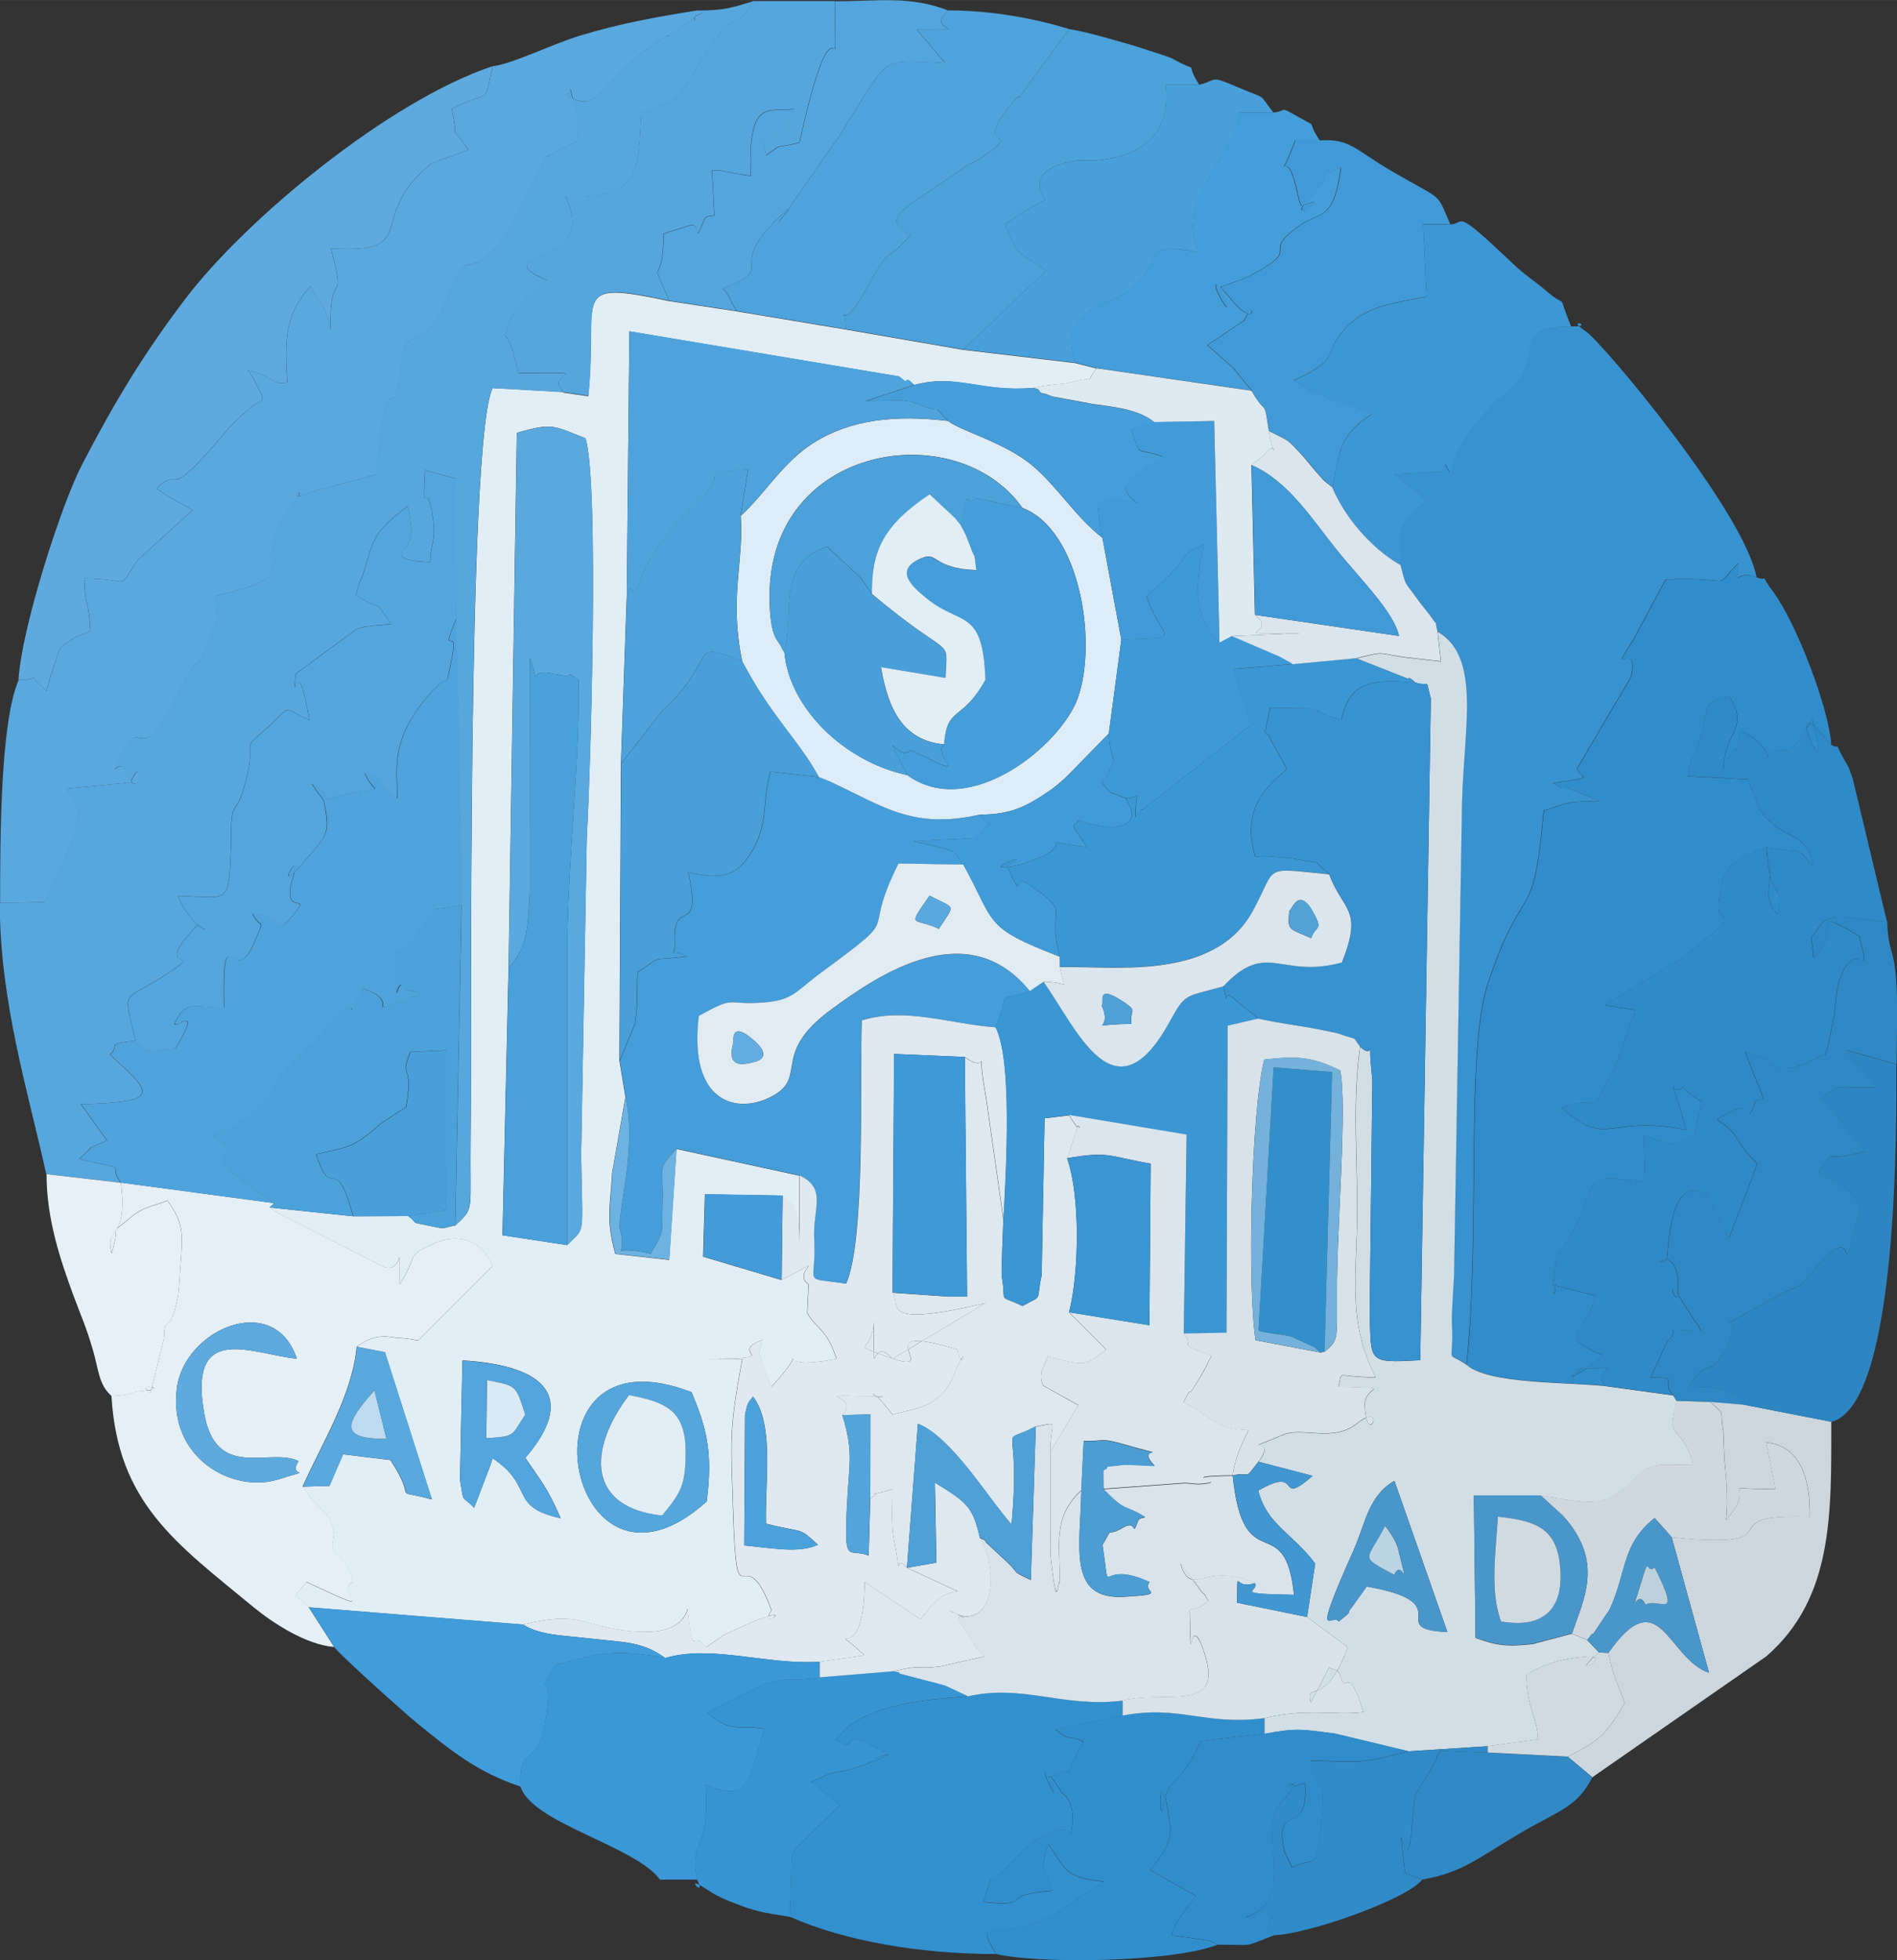 <?xml version="1.0" encoding="UTF-8"?>
<!DOCTYPE svg PUBLIC "-//W3C//DTD SVG 1.1//EN" "http://www.w3.org/Graphics/SVG/1.1/DTD/svg11.dtd">
<!-- Creator: CorelDRAW 2019 (64-Bit) -->
<svg xmlns="http://www.w3.org/2000/svg" xml:space="preserve" width="54mm" height="55.779mm" version="1.1" style="shape-rendering:geometricPrecision; text-rendering:geometricPrecision; image-rendering:optimizeQuality; fill-rule:evenodd; clip-rule:evenodd"
viewBox="0 0 168.31 173.85"
 xmlns:xlink="http://www.w3.org/1999/xlink"
 xmlns:xodm="http://www.corel.com/coreldraw/odm/2003">
 <rect x="0" y="0" width="168.31" height="173.85" fill="#333333" stroke="none"/>
 <defs>
  <style type="text/css">
   <![CDATA[
    .fil31 {fill:#2D86C1}
    .fil16 {fill:#2F88C3}
    .fil6 {fill:#2F8AC7}
    .fil38 {fill:#308BC8}
    .fil2 {fill:#308CCA}
    .fil44 {fill:#318AC6}
    .fil26 {fill:#318ECC}
    .fil12 {fill:#3290CF}
    .fil41 {fill:#338FCC}
    .fil32 {fill:#3694D2}
    .fil3 {fill:#3792CF}
    .fil47 {fill:#3A95D2}
    .fil15 {fill:#3A97D4}
    .fil22 {fill:#3A98D7}
    .fil19 {fill:#3D97D4}
    .fil35 {fill:#3E99D6}
    .fil54 {fill:#4197D1}
    .fil46 {fill:#419AD6}
    .fil23 {fill:#419AD7}
    .fil45 {fill:#419BD8}
    .fil33 {fill:#419CDA}
    .fil40 {fill:#429BD8}
    .fil53 {fill:#439CD9}
    .fil7 {fill:#459DD9}
    .fil42 {fill:#459EDA}
    .fil24 {fill:#489FDA}
    .fil49 {fill:#4996CA}
    .fil30 {fill:#49A0DB}
    .fil52 {fill:#4B9DD4}
    .fil18 {fill:#4BA1DA}
    .fil36 {fill:#4DA2DB}
    .fil48 {fill:#4EA0D7}
    .fil10 {fill:#4FA3DC}
    .fil13 {fill:#52A5DD}
    .fil55 {fill:#53A4DA}
    .fil61 {fill:#54A1D5}
    .fil17 {fill:#54A6DD}
    .fil1 {fill:#56A7DD}
    .fil5 {fill:#59A8DE}
    .fil28 {fill:#5AA9DE}
    .fil11 {fill:#5EAADE}
    .fil62 {fill:#62AEE0}
    .fil56 {fill:#6DB3E1}
    .fil51 {fill:#74B2DB}
    .fil59 {fill:#BBD4E4}
    .fil58 {fill:#BCDBF0}
    .fil60 {fill:#BDD1DB}
    .fil25 {fill:#CDD6DD}
    .fil39 {fill:#CED8DE}
    .fil50 {fill:#D0DAE1}
    .fil4 {fill:#D2DEE5}
    .fil29 {fill:#D8E2E9}
    .fil14 {fill:#D9E3EB}
    .fil57 {fill:#D9EAF5}
    .fil27 {fill:#DAE5EE}
    .fil20 {fill:#DDE8EF}
    .fil43 {fill:#DDEAF1}
    .fil21 {fill:#DDECF6}
    .fil9 {fill:#E0E9F1}
    .fil34 {fill:#E1ECF2}
    .fil0 {fill:#E2EEF6}
    .fil8 {fill:#E5EFF6}
    .fil37 {fill:#E7F0F7}
   ]]>
  </style>
 </defs>
 <g id="Capa_x0020_1">
  <g id="_1822552928">
   <path class="fil0" d="M62.7 133.16c-12.47,11.26 -17.37,-15.89 -1.34,-9.69 1.27,3.04 1.93,5.21 1.34,9.69zm-20.64 0.56c-1.17,-1.25 -0.85,-0.19 -1.25,-2.48l0.22 -10.59c7.63,0.45 10.08,3.41 5.58,8.64 1.34,1.99 1.96,2.63 3.14,5.36 -4.71,-1.07 -2.23,-2.75 -6.03,-5.32 -0.1,0.2 -0.17,0.49 -0.22,0.64l-1.43 3.74zm8.25 -23.3l-5.73 -0.87 0.54 -23.7 0.73 -47.46c3.24,-0.96 3.3,-0.6 6.1,0.48 1.22,3.98 0.44,29.61 0.11,35.42l-0.5 28.07c0.09,7.49 0.45,6.38 -1.25,8.06zm-0.3 -75.65l-6.3 -0.36c-2.29,4.63 -1.84,57.72 -1.95,66.31 -0.09,6.94 0.4,6.29 -1.35,7.96 -1.38,0.24 -0.61,0.39 -2.38,0.02 -1.84,-0.39 -0.76,-0.07 -1.81,-0.85l-4.89 0.02 -7.41 -0.78c0.26,0.19 0.58,0.38 0.81,0.53l9.14 4.66c2.13,1.04 1.44,-3.44 1.59,1.64 1.67,-2.63 0.52,-2.45 2.71,-3.49 4.18,-1.98 5.52,1.84 5.53,1.84l-6.6 6.6c-0.28,0.01 -0.59,-0.11 -0.83,-0.12 -0.23,-0.01 -0.54,-0.08 -0.82,-0.08 -0.75,-0 -1.95,-0.61 -3.81,0.77l2.5 0.48 4.17 13.06c-3.89,-1.05 -1.05,0.52 -3.67,-3.49l-4.21 -0.51 -1.21 2.8 -2.39 0.07c1.96,2.88 2.45,1.87 2.78,4.3l-0.11 0.75c-0.12,1.43 1.25,0.81 1.81,3.41 -1.81,0.95 3.02,3.35 -4.12,0 -1.27,1.59 -1.21,0.84 0.18,2.24l19.01 1.53c5.21,-1.27 5.2,0.16 9.51,0.58 2.26,0.22 4.58,-0.02 5.12,-2 0.49,4.77 0.23,1.7 1.65,3.41l1.62 -1.1c7.73,-3.68 2.83,0.06 4.15,-2.18 -2.54,-6.91 -3.06,1.89 -3.4,-8.96 -0.2,-6.3 -0.35,-7.01 0.82,-13.31l-3.19 -0.01c7.32,0 1.71,-0.47 4.95,-1.66 -0.03,0.27 -0.28,1.05 -0.25,1.25l0.7 2.06c0.05,-0.15 0.21,0.58 0.38,0.83 4.38,-4.73 -1.25,-1.12 5.77,-2.47 -0.88,-2.72 -1.74,-2.59 -2.6,-4.07l0.12 -2.53c-1.65,-1.15 2.3,-2.85 -2.4,-0.4l-6.95 -2.07 0.16 -5.53 6.88 0.12c0.99,1.11 0.46,-0.17 1.36,2.1 0.08,0.2 0.13,1.9 0.14,2.17l0 -6.04 -10.9 -2.37 -0.65 9.84 -4.78 -0.53c-0.84,-3.07 -0.47,-4.02 -0.28,-7.18l1.18 -6.74 -0.53 -3.21 0.13 -26.34 0.52 -14.96 0.23 -23.39 23.92 4c0.18,0.07 0.55,0.56 0.68,0.36 0.13,-0.2 0.47,0.23 0.67,0.39 3.83,-1.01 5.9,0.67 10.56,0.26 1.24,-0.29 2.72,-0.33 3.25,-0.47 2.85,-0.77 1.07,0.37 2.37,-1.25l-1.89 -0.48 -9.97 -1.18 -10.41 -1.8 -9.66 -1.61 -6.01 -0.91c-9.01,-1.93 -6.25,-0.46 -7.16,8.44l-2.2 -0.32z"/>
   <path class="fil1" d="M61.85 0.92c-1.28,2.73 3.02,-1.98 -1.68,1.66 -1.75,1.36 -0.08,-0.01 -1.67,1 -5.5,3.49 -5.23,6.89 -8.34,4.76 0.76,0.19 0.02,-1.82 0.87,1.23 0.35,1.27 0.21,1.21 0.22,2.9l-1.27 0.63c-0.15,0.08 -0.42,0.2 -0.58,0.29 -2.14,1.25 -0.05,-0.18 -0.94,0.56l-2.68 5.2c-0.53,1.02 -0.42,1.24 -1.26,2.23 -3.16,3.76 -3.19,0.28 -4.71,4.64 -0.04,0.12 -0.09,0.36 -0.14,0.49l-0.81 1.64c-2.41,3.35 -3,0.58 -3.31,4.23 -0.56,6.53 -1.23,-1.74 -2.19,9.7l-5.83 1.57c-2.78,1.28 0.31,-1.38 -1.71,1.27 -4.51,5.94 2.23,5.74 -6.75,7.95 0.08,2.91 0.37,1.31 -0.44,3.72 -1.12,3.33 -0.72,0.56 -3.02,5.24 -3.25,6.62 -3.08,1.5 -4.71,4.88 -1.46,3.01 -0.36,0.39 0.13,1.55 1.54,3.65 1.87,-1.99 0.54,1.14l-5.82 0.56c2.53,2.06 0.37,5.21 -1.8,10.05l-3.97 0.08c0,8.77 2.54,16.81 4.12,24.03l6.6 0.77c-1.4,-2 1.26,-0.91 -3.7,-2.1 1.83,-1.59 0.1,-0.55 2.47,-1.65l-2.3 -3.21c7.46,-0.19 6.16,-1.08 2.56,-4.41 1.04,-0.92 -0.58,-0.89 2.29,-1.23 -1.15,-4.75 -1.12,-3.41 2.47,-5.72 4.43,-2.85 -1.55,0.28 3.04,-4.57 1.76,1.01 -0.62,0.38 -1.73,-2.56 4.19,0.1 4.49,0.9 4.65,-3.51l0.05 -1.1c-0.05,-4.66 0.39,-1.72 1.39,-5.94 0.79,-3.35 -0.6,-2.25 1.55,-4.13 2.71,-2.37 1.36,-2.09 3.99,-0.91 -1.07,-6.76 -1.47,-0.54 -1.21,-4.09l5.46 -4.01c1.23,-0.32 0.21,-0.09 1.67,-0.3l1.34 -0.1c-1.82,-2.62 -0.38,-0.87 -3.13,-2.56 0.64,-2.36 0.3,-0.66 0.86,-2.58 0.76,-2.64 0.99,-3.22 3.76,-5.34 0.77,3.44 -0.05,3 -0.02,3.44 0.02,0.29 -2.15,1.41 2,1.52 0.07,-1.87 0.55,-1.79 0.22,-4.02 -0.58,-3.86 -0.93,0.74 -0.68,-4.11l2.75 0.74 0.02 12.38 0.49 25.42 -0.56 28.45c1.75,-1.67 1.26,-1.02 1.35,-7.96 0.11,-8.59 -0.34,-61.68 1.95,-66.31l6.3 0.36c-1.88,-1.88 3.66,-1.69 -3.99,-1.69 -1.1,-4.84 -1.49,-2.3 -0.9,-4.3 0.04,-0.14 0.12,-0.37 0.18,-0.51 0.07,-0.15 0.2,-0.36 0.3,-0.51l0.92 -1.07c0.18,-0.2 0.44,-0.42 0.6,-0.59l1.38 -1.26c-5.78,-2.57 4.95,-0.92 1.65,-7.43 6.99,0.36 6.42,-2.63 6.76,-7.42 3.64,-1.08 3.46,-1.55 4.66,-3.56 3.97,-6.69 3.61,-3.2 5.24,-6.33 -1.82,0.56 -2.51,0.82 -4.95,0.82z"/>
   <path class="fil2" d="M130.11 121.02c1.93,1.71 8.71,1.52 12.31,1.89 -1.36,-1.91 2.59,-1.57 -2.22,-1.57 -0.01,0.14 -1.88,1.58 0.41,0.13 0.07,-0.05 0.33,-0.22 0.41,-0.28l1.16 -1c-4.38,-1.93 -1.43,-1.5 -0.66,-5.28l-3.8 -0.97c0.73,0.39 -0.29,2.36 0.27,-1.69 0.22,-1.61 0.33,-0.58 1.59,-3.13 2.34,-4.75 0.92,-4.92 5.63,-4.4 0.19,0.02 0.51,0.12 0.76,0.12l-0.12 -4.12c2.44,0.67 1.84,1.17 4.5,-0.01 0.74,-4.25 1.2,-2.12 -1.07,-4.29 -0.9,1.24 -1.46,-2.71 0.33,3.79 -7.01,-1.41 -6.93,1.76 -11.05,-1.98 4.93,-1.58 1.57,1.85 4.35,-2.87 0.09,-0.15 0.2,-0.37 0.3,-0.52l1.9 -5.26 -2.66 -0.42c0.19,-0.14 0.48,-0.57 0.58,-0.4l6.19 -3.77c6.12,-4.88 2.99,-2.5 3.28,-4.93 0.36,-3.01 0.74,-3.63 4.21,-4.91 0.94,3.59 -0.45,3.5 0.66,5.53 0.02,0.03 0.15,0.19 0.17,0.21 0.01,0.02 0.16,0.11 0.17,0.2 0.62,-3.35 -0.57,-0.38 -0.99,-5.94 3.31,0.64 2.45,-0.35 4.12,1.65 -0.29,-2.88 -2.61,-2.4 -4.29,-4.43 -0.14,-0.16 -0.27,-0.36 -0.39,-0.54l-1.1 -2.7 -5.29 -0.29c0.31,-2.38 0.48,-1.49 0.71,-2.16 1.63,-4.79 0.06,-3.9 2.93,-4.97 1.88,2.91 -0.37,3.06 -0.5,6.52 1.69,-3.97 0.97,0.47 1.49,-3.46 3.44,1.62 2,3.41 2.8,1.81 1.95,-0.06 1.55,0.27 3.28,-2.23 0.12,-0.17 0.21,-0.5 0.35,-0.74 0,0.28 0.03,0.42 0.14,0.82 1.83,6.7 -3.5,-4.62 1.51,1.64 -0.19,-3.2 -3.09,-10.85 -5.23,-13.7 -1.39,-1.85 -0.01,-0.71 -1.37,-1.15 -2.01,-0.84 -1.64,1.19 -1.65,-1.25 -2.47,2.48 0.16,1.14 -6.43,1.42l-2.83 5.29c-2.54,3.91 0.52,-0.24 -0.25,3.37l-4.55 7.72c-1.06,1.24 2.63,0.98 -2.38,1.69 1.77,0.97 -0.06,-0.07 1.73,0.61 0.15,0.06 0.42,0.15 0.59,0.22l1.73 0.74c-3.13,0.08 -2.35,0.09 -4.86,0.87 -0.95,10.74 -1.74,5.65 -4.96,15.35 -2,6.03 -0.64,22.28 -1.89,33.77z"/>
   <path class="fil3" d="M124.26 50.11c0.58,2.1 0.2,1.21 1.57,3.12 0.16,0.22 1.03,1.32 1.04,1.33 1.04,1.57 0.25,-0.2 0.67,1.43 3.82,2.23 2.35,8.33 2.16,15.02l-0.71 42.05c-0.04,1.02 -0.23,3.34 -0.19,4.21 0.19,4.01 -0.69,2.38 1.3,3.74 1.25,-11.49 -0.11,-27.74 1.89,-33.77 3.22,-9.7 4.01,-4.6 4.96,-15.35 2.51,-0.78 1.73,-0.79 4.86,-0.87l-1.73 -0.74c-0.16,-0.06 -0.43,-0.16 -0.59,-0.22 -1.79,-0.68 0.05,0.36 -1.73,-0.61 5.01,-0.71 1.33,-0.45 2.38,-1.69l4.55 -7.72c0.78,-3.61 -2.28,0.54 0.25,-3.37l2.83 -5.29c6.6,-0.27 3.96,1.06 6.43,-1.42 0.01,2.43 -0.36,0.4 1.65,1.25 -1.04,-5.79 -13.72,-20.88 -15.13,-21.81 -2.05,-1.36 1.02,-0.4 -1.36,-0.45 -5.86,0.1 -1.89,2.29 -5.71,5.81 -0.18,0.16 -0.78,0.54 -0.96,0.7l-2.22 2.58c-2.44,3.52 -1.44,4.7 -2.23,3.17 -0.07,-0.14 -0.28,0.4 -0.43,0.6l-4.19 0.22 2.88 2.24 -1.97 2.01c-0.09,0.16 -0.2,0.36 -0.26,0.53 -0.3,0.78 -0.05,1.95 -0.04,3.29z"/>
   <path class="fil4" d="M118.77 143.83c-0.44,-0.96 -2.64,2.53 1.32,-6.33 1.06,-2.37 1.29,-4.82 3.63,-6.17l4.7 13.41c-5.78,-0.27 1.31,-2.54 -7.16,-4.04l-1.27 1.78c-0.76,0.91 0.31,0.12 -1.23,1.34zm1.54 -85.45l4.62 1.82c0.13,-0.19 0.47,0.18 0.67,0.34 1.39,0.44 0.8,-0.6 1.35,1.42l-0.94 58.67c-4.76,0.29 -4.33,0.15 -4.49,-4.1l0.24 -20.79c-0.53,-4.73 0.38,-1.49 -1.08,-2.91 -0.67,4.63 -0.25,9.73 -0.26,14.49 -0,5.83 -0.93,9.81 1.64,14.84 -3.66,0 -2.9,-0.75 -3.3,0.83 5.32,0.21 2.22,-0.21 2.33,1.7 0.22,3.9 2,-0.57 -0.72,1.59 -2.08,1.65 -4.83,0.28 -6.48,0.96 -4.67,1.93 -0.28,-0.17 -2.22,2.4l4.79 1.25c-3.34,2.9 -0.8,-1.04 -4.82,1.31 0.76,3 2.94,3.7 5.05,6.46l-0.72 4.75 3.61 2.67c-2.08,5.68 -3.76,2.83 -3.3,4.95l1.65 -3.15c0.37,0.25 0.79,0.14 0.94,0.66 0.62,2.13 0.59,-1.44 2.11,3.31 -2.63,0.32 -5.14,-0.38 -8.8,0.53l0 1.4c2.86,-0.53 3.27,-0.41 6.26,-0.02l6.5 1.56 7.05 -0.45 4.46 -0.61c0.01,-1.79 -0.99,-2.72 -1.02,-5.7 1.99,-1.41 4.83,-1.59 5.11,-1.62 3.02,-0.36 -1.8,2.32 1.33,-0.38l-1.05 -1.11 -1.35 -0.56 -3.47 0.92c-2.3,0.26 -3.23,0.13 -5.08,-0.54l-0.15 -12.62 5.93 -0c4.8,0.77 5.41,0.9 7.44,-0.67l1.72 -1.62c1.36,-0.71 2.16,-0.37 4.4,-0.47 -1.29,-4.1 -2.48,-1.81 -1.5,-5.63l-0.3 -0.5 -6.03 -0.83c-3.61,-0.37 -10.39,-0.18 -12.31,-1.89 -1.99,-1.36 -1.11,0.27 -1.3,-3.74 -0.04,-0.87 0.15,-3.18 0.19,-4.21l0.71 -42.05c0.19,-6.7 1.66,-12.79 -2.16,-15.02l0.29 2.65 -2.4 -0.27c-3.65,-0.41 -2.15,-0.73 -5.13,0.01z"/>
   <path class="fil5" d="M43.71 5.87c-0.84,3.61 0.1,1.91 -3.63,3.78 0.83,3.89 -0.55,0.59 1.48,3.64l-3.27 1.19c-6,4.82 -0.72,8.06 -8.93,7.54 1.44,5.57 -0.13,1.25 -0.03,7.25 -0.43,-2.39 -0.8,-2 -1.77,-3.9 -2.42,2.63 -2.27,5.17 -2.07,8.53 -1.34,0.27 -0.63,-0.24 -3.5,-1.11 0.1,0.21 0.31,0.46 0.38,0.59 1.46,2.87 1.11,1.53 -0.58,3.16 -0.12,0.11 -0.32,0.27 -0.45,0.39l-0.88 0.85c-0.12,0.13 -0.29,0.32 -0.4,0.46 -5.73,6.89 -3.86,2.83 -6.17,5.08 1.48,1.08 1.95,1.17 3.21,1.91l-4.85 4.41c-2.02,2.84 -0.27,1.7 -4.77,1.64 0.07,2.84 0.36,1.49 0.54,4.67 -0.77,0.43 -1.15,0.37 -1.69,0.79 -1.33,1.04 -0.68,-0.15 -1.83,3.21l-0.37 1.32c-2.28,-1.98 0.09,-0.96 -2.47,-0.97 -1.63,3.66 -1.65,14.06 -1.65,19.79l3.97 -0.08c2.16,-4.84 4.33,-7.98 1.8,-10.05l5.82 -0.56c1.33,-3.13 1,2.51 -0.54,-1.14 -0.49,-1.16 -1.59,1.46 -0.13,-1.55 1.63,-3.38 1.47,1.74 4.71,-4.88 2.3,-4.69 1.9,-1.91 3.02,-5.24 0.81,-2.41 0.52,-0.81 0.44,-3.72 8.98,-2.21 2.24,-2.02 6.75,-7.95 2.01,-2.65 -1.07,0.01 1.71,-1.27l5.83 -1.57c0.96,-11.44 1.63,-3.17 2.19,-9.7 0.32,-3.65 0.9,-0.87 3.31,-4.23l0.81 -1.64c0.05,-0.13 0.1,-0.37 0.14,-0.49 1.52,-4.36 1.55,-0.88 4.71,-4.64 0.83,-0.99 0.73,-1.21 1.26,-2.23l2.68 -5.2c0.89,-0.74 -1.2,0.69 0.94,-0.56 0.16,-0.09 0.42,-0.21 0.58,-0.29l1.27 -0.63c-0.01,-1.68 0.13,-1.63 -0.22,-2.9 -0.85,-3.05 -0.1,-1.04 -0.87,-1.23 3.11,2.13 2.84,-1.28 8.34,-4.76 1.59,-1.01 -0.08,0.36 1.67,-1 4.7,-3.64 0.4,1.07 1.68,-1.66 -3.52,0.56 -6.77,1.14 -10.2,2.17 -2.7,0.8 -5.98,2.5 -7.94,2.78z"/>
   <path class="fil6" d="M142.43 122.91l6.03 0.83c-1.32,-1.33 0.85,-1.57 -2.02,-1.58l1.45 -3.16c1.62,-1.47 -1.25,-1.02 3.04,-0.97 -0.15,-0.3 -0.39,-0.6 -0.55,-0.85 -0.15,-0.23 -0.35,-0.52 -0.51,-0.78 -0.14,-0.22 -0.3,-0.44 -0.43,-0.66 -2.22,-3.77 -0.27,1.51 -0.59,-1.92 -0.01,-0.07 0.02,-0.31 0.02,-0.38 -0.39,-3.2 -2.71,-0.7 -0.99,-1.76 0.21,-1.75 0.36,-7.47 3.49,-5.81l2.04 3.87 2.49 -6.51c-0.1,-0.1 -0.3,-0.3 -0.4,-0.41 -1.82,-1.97 -1.06,-2.11 -3.16,-3.51 3.83,-2.73 2.15,1.34 3.39,-1.58 0.14,-0.33 0.5,-0.18 0.72,-0.31l-1.64 -4.13c3,0.65 2.53,2.36 5.86,0.79 0.15,-0.07 0.58,-0.28 0.7,-0.36 1.02,-0.65 0.22,0.54 0.8,-0.87l0.56 -2.84c0.14,-0.98 0.15,-2.06 0.42,-2.93 1.43,-4.55 3.05,0.72 1.79,-4.06 -4.78,-2.8 -1.18,-0.36 -4.04,1.94 -0.24,-2.63 -0.4,-1.31 0.4,-2.65 0.99,-1.67 3,-0.77 6.12,-0.57l-3.04 -12.69c-0.42,-1.14 -0.22,-0.76 -0.73,-1.65 -1.27,-2.18 0.02,-0.74 -1.18,-1.34 -5.01,-6.27 0.32,5.05 -1.51,-1.64 -0.11,-0.4 -0.13,-0.54 -0.14,-0.82 -0.14,0.23 -0.23,0.57 -0.35,0.74 -1.73,2.5 -1.33,2.17 -3.28,2.23 -0.8,1.6 0.63,-0.19 -2.8,-1.81 -0.52,3.93 0.2,-0.51 -1.49,3.46 0.13,-3.45 2.37,-3.6 0.5,-6.52 -2.87,1.07 -1.3,0.19 -2.93,4.97 -0.23,0.67 -0.4,-0.22 -0.71,2.16l5.29 0.29 1.1 2.7c0.12,0.18 0.25,0.38 0.39,0.54 1.68,2.02 4,1.55 4.29,4.43 -1.68,-2 -0.81,-1.01 -4.12,-1.65 0.42,5.55 1.61,2.58 0.99,5.94 -0.02,-0.09 -0.16,-0.18 -0.17,-0.2 -0.01,-0.02 -0.15,-0.18 -0.17,-0.21 -1.11,-2.03 0.29,-1.94 -0.66,-5.53 -3.47,1.28 -3.85,1.9 -4.21,4.91 -0.29,2.44 2.84,0.05 -3.28,4.93l-6.19 3.77c-0.1,-0.17 -0.39,0.26 -0.58,0.4l2.66 0.42 -1.9 5.26c-0.09,0.15 -0.21,0.37 -0.3,0.52 -2.78,4.72 0.59,1.28 -4.35,2.87 4.12,3.74 4.04,0.56 11.05,1.98 -1.79,-6.5 -1.23,-2.55 -0.33,-3.79 2.27,2.16 1.82,0.04 1.07,4.29 -2.66,1.17 -2.06,0.67 -4.5,0.01l0.12 4.12c-0.26,-0 -0.58,-0.1 -0.76,-0.12 -4.71,-0.53 -3.29,-0.35 -5.63,4.4 -1.26,2.55 -1.37,1.52 -1.59,3.13 -0.56,4.04 0.46,2.08 -0.27,1.69l3.8 0.97c-0.77,3.78 -3.72,3.35 0.66,5.28l-1.16 1c-0.08,0.06 -0.34,0.23 -0.41,0.28 -2.28,1.45 -0.42,0.01 -0.41,-0.13 4.8,0 0.86,-0.34 2.22,1.57z"/>
   <path class="fil7" d="M54.98 94.06l0.53 3.21c1.03,4.82 -0.82,10.44 -0.5,11.79 0.74,3.09 -1.42,1.18 2.73,2.14 1.32,-2.25 0.94,-1.59 1.06,-4.73 0.11,-2.87 -0.69,-2.55 1.24,-4.59l10.9 2.37c2.46,1.16 1.15,2.92 1.29,5.61 0.23,4.28 -1.23,3.37 2.83,3.99 1.72,-3.79 1.2,-18.03 1.39,-23.35 3.88,-1.21 7.79,0.33 11.88,0.61 1.43,-3.55 -0.33,-2.11 3.05,-3.21 -5.51,-6.76 -13.31,-1.54 -17.63,1.64 -5.61,4.13 -1.76,6.11 -5.61,7.87 -2.93,1.34 -7.04,0.28 -6.13,-7.3 3.42,-1.9 2.33,-0.93 5.73,-1.19 2.68,-0.21 2.81,-0.94 5.19,-2.7 7.55,-5.57 3.29,-2.63 6.8,-9.63l5.76 0.1c-1.26,-1.34 0.3,-0.99 -4.47,-2.09l5.6 -0.28c1.58,-1.97 1.38,-0.74 0.31,-2.07 -5.9,1.31 -8.44,-0.68 -13.24,-2.93l-1.03 -0.41 -4.3 -0.47c-0.79,2.87 -0.09,4.57 -1.78,7.3 -1.32,2.12 -2.96,2.25 -5.52,1.6 1.35,5.84 -1.36,2.18 -1.19,6.11 0.09,2.04 -0.85,0.43 1.07,1.37 -3.59,0.48 -1.82,-0.25 -4.36,1.41 -0.08,1.59 0.04,2.97 -0.25,4.6l-1.33 3.24z"/>
   <path class="fil8" d="M26.49 129.58c-1.06,1.65 1.78,0.51 -1.82,1.63 -4.01,1.25 -9.76,-1.88 -8.98,-8.09 0.65,-5.21 8.62,-8.69 10.65,-2.62 -3.87,-0.36 -9.7,-3.42 -8.22,4.87 1.07,6.01 5.82,2.96 8.37,4.21zm-16.6 -5.77c0.56,9.52 5.76,13.08 12.61,18.73 1.7,1.4 4.64,3.32 7.15,3.53l-2.26 -3.53c-1.38,-1.39 -1.45,-0.64 -0.18,-2.24 7.14,3.34 2.31,0.95 4.12,-0 -0.56,-2.6 -1.93,-1.99 -1.81,-3.41l0.11 -0.75c-0.33,-2.42 -0.82,-1.41 -2.78,-4.3 1.72,-3.88 4.37,-8 4.8,-12.41 1.85,-1.38 3.06,-0.77 3.81,-0.77 0.28,0 0.59,0.07 0.82,0.08 0.24,0.01 0.55,0.12 0.83,0.12l6.6 -6.6c-0,-0 -1.35,-3.82 -5.53,-1.84 -2.2,1.04 -1.04,0.87 -2.71,3.49 -0.15,-5.08 0.54,-0.59 -1.59,-1.64l-9.14 -4.66c-0.24,-0.15 -0.55,-0.34 -0.81,-0.53l0.4 -0.38 -13.6 -1.82c0.68,5.34 -1.53,3.7 -0.82,6.27 0.89,-3.09 -0.36,-1.44 1.65,-3.16 1.11,-0.95 1.79,-0.95 3.3,-1.52 1.33,1.85 1.41,2.66 1.16,5.63l-0.16 2.31c-0.03,0.18 -0.05,0.43 -0.08,0.6 -0.78,3.88 -1.16,1.13 -1.23,3.69l-1.21 4.84c-1.59,-1.13 2.08,-0.29 -0.92,-0.17 -0.66,0.03 -0.82,0.42 -2.52,0.42z"/>
   <path class="fil9" d="M66.81 123.85c1.93,2.53 1.04,7.66 1.15,11.28 3.47,0.88 2.81,0.21 4.61,1.87 -1.65,0.76 -3.88,0.32 -6.54,0.06l0.07 -11.56c0.27,-1.41 0.37,-1.09 0.71,-1.66zm4.13 -19.6l-0 6.04c-0,-0.27 -0.06,-1.97 -0.14,-2.17 -0.9,-2.27 -0.37,-0.99 -1.36,-2.1l-0.09 7.49c4.7,-2.44 0.75,-0.75 2.4,0.4l-0.12 2.53c0.86,1.48 1.71,1.35 2.6,4.07 -7.02,1.35 -1.39,-2.26 -5.77,2.47 -0.17,-0.25 -0.33,-0.98 -0.38,-0.83l-0.7 -2.06c-0.03,-0.2 0.22,-0.97 0.25,-1.25 -3.24,1.2 2.36,1.66 -4.95,1.66l3.19 0.01c-1.17,6.29 -1.02,7.01 -0.82,13.31 0.34,10.84 0.86,2.05 3.4,8.96 -1.32,2.24 3.59,-1.51 -4.15,2.18l-1.62 1.1c-1.42,-1.7 -1.16,1.36 -1.65,-3.41 -0.54,1.98 -2.86,2.23 -5.12,2 -4.3,-0.42 -4.29,-1.85 -9.51,-0.58 1.49,0.98 3.71,0.98 6.02,1.25 2.92,0.34 4.6,0.25 6.6,1.73 4.09,-1.22 9.06,0.64 13.71,0.33l3.97 -0.57c-3.87,-3.64 0.01,1.82 0.01,-6.51l4.95 3.3c0.96,-1.03 1.41,-2.18 3.29,-2.47l-4.48 -2.08c-1.32,-1.59 -0.26,2.13 -1.22,-2.87 -0.16,-0.83 -0.07,-3.3 -0.07,-4.11 -3.36,0.98 -0.36,-0.17 -1.96,0.82l-0.15 5.08c-1.83,-0.77 -2.24,1.18 -1.89,-5.05 0.19,-3.38 0.52,-4.23 -0.44,-7.41 1.92,-2.03 -4.2,-1.69 3.62,-1.69 -1.08,0.55 -1.67,-1.62 0.83,1.64 2,-0.61 4.24,-0.53 5.5,-3.64 1.4,-3.45 0.66,0.39 0.27,-2.13 -8.91,-2.72 -0.45,2.84 -6.61,0.5 -2.94,-1.12 -1.01,-0.1 -0.81,-2.98 0.04,6.53 -0.38,0.91 1.65,3.3l8.24 -4.94c-9.65,2.3 -7.44,0.09 -8.24,-0.93l0.14 -21.17 6.29 0.27c2.48,1.83 0.82,-2.15 1.88,3.62l1.54 10.78c0.25,-4.53 0.79,-14.16 -0.7,-17.03 -4.1,-0.29 -8,-1.82 -11.88,-0.61 -0.18,5.32 0.34,19.56 -1.39,23.35 -4.06,-0.62 -2.6,0.29 -2.83,-3.99 -0.14,-2.69 1.17,-4.45 -1.29,-5.61z"/>
   <path class="fil10" d="M12.05 92.29c-2.87,0.34 -1.26,0.31 -2.29,1.23 3.59,3.33 4.9,4.22 -2.56,4.41l2.3 3.21c-2.37,1.1 -0.64,0.06 -2.47,1.65 4.95,1.19 2.3,0.1 3.7,2.1l13.6 1.82 -3.92 -2.8c-1.74,-2.24 1.09,-1.53 -1.61,-3.2 1.79,-1.04 1.04,0.13 3.74,-2.11 1.85,-1.53 1.78,-2.41 2.27,-3.1 0.05,-0.08 0.19,-0.26 0.26,-0.33l5.22 -5.36c1.75,-1.32 0.2,1.26 1.89,-2.16 3.73,1.24 -0.15,2.44 3.69,1.04 2.53,-0.92 0.2,-0.7 0.08,-0.99 -0.68,-1.61 -0.86,2.76 -0.86,-1.74 -0,-2.85 -0.66,0.24 2.47,-3.81 1.84,-2.38 0.03,-1.04 3.44,-1.92l-0.49 -25.42c-1.59,3.92 0.29,0.21 -0.43,3.67 -0.66,3.2 0.07,0.6 -2.17,3.31 -3.31,3.99 -2.64,6.37 -2.65,9.05 -2.67,-2.19 -0.12,-1.19 -2.89,-2.3 0.83,1.98 1.9,1.14 -1.11,1.77 -4.3,0.89 -0.53,0.86 -3.6,-0.83 1.25,1.89 0.99,0.96 1.27,2.56 0.33,1.93 -0.13,2.24 -1.83,4.25 -3.18,3.75 -0.09,-1.58 -1.04,1.34 -1.36,4.19 2.19,1 -0.41,3.95 -1.03,1.16 -0.55,-0.35 -3.23,-0.55 0.77,1.55 1.16,0.12 0.15,2.56 -1.8,4.35 -2.84,-2.88 -2.68,5.74 -2.21,0.03 -3.2,-0.59 -4.06,0.82 -1.38,2.28 2.68,-2.05 -0.25,2.83l-2.05 0.19c-1.35,-0.2 -0.25,0.02 -1.45,-0.9z"/>
   <path class="fil3" d="M117.94 77.53c1.2,3.28 3.05,2.99 1.13,7.82 -5.48,1.5 -6.64,-2.01 -10.52,2.12 0.66,2.7 -0.28,-0 0.91,1.08 0.15,0.14 0.81,0.67 0.99,0.82l1.23 0.97c0.16,0.09 2.3,0.47 4.36,0.78 0.2,0.03 2.53,0.48 2.74,0.56 1.93,0.7 1.1,0.13 1.9,1.14 1.45,1.43 0.54,-1.81 1.08,2.91l-0.24 20.79c0.17,4.25 -0.26,4.39 4.49,4.1l0.94 -58.67c-0.55,-2.02 0.04,-0.98 -1.35,-1.42 -3.43,-0.24 -5.83,-0.38 -6.58,3.31 -2.42,-0.72 -1.83,-0.84 -2.56,-1.03l-3.76 -0.05c-0.79,3.53 -0.26,1.66 0.06,2.86l1.43 2.59c-2.82,2.25 -3.8,4.41 -2.82,7.75 0.19,0.04 0.45,-0.02 0.58,-0.01 0.13,0 0.43,-0.01 0.6,-0l2.13 0.18c3.48,0.78 1.13,-0.29 3.28,1.39z"/>
   <path class="fil11" d="M1.65 60.3c2.56,0.01 0.2,-1.01 2.47,0.97l0.37 -1.32c1.16,-3.36 0.51,-2.17 1.83,-3.21 0.55,-0.43 0.93,-0.36 1.69,-0.79 -0.18,-3.18 -0.47,-1.83 -0.54,-4.67 4.5,0.06 2.75,1.2 4.77,-1.64l4.85 -4.41c-1.27,-0.74 -1.73,-0.83 -3.21,-1.91 2.3,-2.26 0.43,1.81 6.17,-5.08 0.12,-0.14 0.28,-0.32 0.4,-0.46l0.88 -0.85c0.12,-0.12 0.33,-0.28 0.45,-0.39 1.69,-1.63 2.05,-0.28 0.58,-3.16 -0.06,-0.12 -0.27,-0.38 -0.38,-0.59 2.87,0.87 2.15,1.38 3.5,1.11 -0.2,-3.36 -0.34,-5.9 2.07,-8.53 0.96,1.9 1.34,1.51 1.77,3.9 -0.1,-6 1.47,-1.68 0.03,-7.25 8.21,0.52 2.93,-2.72 8.93,-7.54l3.27 -1.19c-2.03,-3.05 -0.65,0.25 -1.48,-3.64 3.73,-1.87 2.8,-0.17 3.63,-3.78 -9.19,3.06 -21.88,13.56 -27.23,20.6 -3.66,4.82 -6.21,9 -9.19,14.73 -1.81,3.47 -5.36,14.43 -5.64,19.1z"/>
   <path class="fil12" d="M70.1 170c4.73,2.1 11.37,3.3 18.27,3.3 -2.47,-4.03 1.01,-0.18 6.92,-4.67 1.43,-1.09 1.65,-1 2.68,-1.75 -3.38,-0.3 -3.41,-1 -4.95,-3.3 -0.8,2.13 -0.35,1.99 0.35,4.12 -5.08,0.34 -1.5,1.48 -6.13,1 1.35,-3.97 -0.17,-0.51 1.9,-2.88 4.41,-5.05 5.81,-3.21 5.87,-3.24 0.63,-2.76 -0.77,-3.54 -0.77,-3.54 -3.71,-5.72 0.64,3.23 -1.17,-1.41 3.38,-1.61 0.46,1.4 3.06,-3.12 -1.22,-0.72 -1.22,0.05 -2.5,-1.15l5.96 -1.2 0 -1.34c-5.34,0.65 -8.8,-1.5 -13.73,-0.38 -3.58,0.31 -7.46,0.5 -10.54,2.61l-1.24 1.28c2.15,1.15 0.41,-0.55 2.55,0.11l2.11 1.12c-4.16,1.4 3.35,-1.14 -1.76,0.83 -0.21,0.08 -0.43,0.17 -0.65,0.24 -0.23,0.08 -0.45,0.14 -0.69,0.22 -1.27,0.4 -1.54,0.19 -2.57,0.68 -2.06,0.97 -0.85,0.28 -0.45,0.97 0.04,0.07 0.26,0.28 0.32,0.35l1.56 1.25 -3.98 3.91c-0.03,0.07 -0.12,0.29 -0.15,0.36 -0.03,0.08 -0.11,0.3 -0.13,0.39l-0.16 5.25z"/>
   <path class="fil13" d="M12.05 92.29c1.19,0.92 0.1,0.7 1.45,0.9l2.05 -0.19c2.93,-4.88 -1.14,-0.55 0.25,-2.83 0.86,-1.42 1.84,-0.79 4.06,-0.82 -0.16,-8.62 0.88,-1.4 2.68,-5.74 1.01,-2.44 0.61,-1.01 -0.15,-2.56 2.68,0.21 2.21,1.71 3.23,0.55 2.6,-2.95 -0.94,0.23 0.41,-3.95 0.95,-2.92 -2.14,2.41 1.04,-1.34 1.7,-2 2.16,-2.32 1.83,-4.25 -0.28,-1.6 -0.01,-0.67 -1.27,-2.56 3.06,1.69 -0.71,1.72 3.6,0.83 3.01,-0.62 1.94,0.21 1.11,-1.77 2.77,1.11 0.22,0.11 2.89,2.3 0.01,-2.69 -0.66,-5.06 2.65,-9.05 2.24,-2.71 1.51,-0.1 2.17,-3.31 0.72,-3.46 -1.16,0.25 0.43,-3.67l-0.02 -12.38 -2.75 -0.74c-0.24,4.85 0.11,0.25 0.68,4.11 0.33,2.23 -0.15,2.15 -0.22,4.02 -4.15,-0.11 -1.97,-1.23 -2,-1.52 -0.04,-0.43 0.79,0 0.02,-3.44 -2.77,2.12 -3,2.69 -3.76,5.34 -0.55,1.92 -0.22,0.22 -0.86,2.58 2.75,1.68 1.32,-0.06 3.13,2.56l-1.34 0.1c-1.46,0.21 -0.43,-0.01 -1.67,0.3l-5.46 4.01c-0.25,3.55 0.14,-2.67 1.21,4.09 -2.63,-1.18 -1.28,-1.46 -3.99,0.91 -2.15,1.88 -0.76,0.77 -1.55,4.13 -0.99,4.23 -1.43,1.28 -1.39,5.94l-0.05 1.1c-0.16,4.41 -0.46,3.61 -4.65,3.51 1.11,2.94 3.49,3.57 1.73,2.56 -4.6,4.85 1.38,1.72 -3.04,4.57 -3.59,2.31 -3.62,0.98 -2.47,5.72z"/>
   <path class="fil14" d="M86.92 136.38c2.01,3.53 0.85,8.73 -2.8,6.4 3.26,1.78 -0.43,-0.92 1.58,1.92 1.22,1.72 0.39,1.12 1.64,2.21l-4.01 0.9c-2.14,0.25 -1.48,-0.21 -4.07,0.42 0.17,0.12 0.47,0 0.57,0.23l3.37 0.87c0.25,0.08 0.47,0.12 0.71,0.21l1.95 0.91c4.93,-1.12 8.39,1.02 13.73,0.38 3.84,-0.99 8.98,1.21 7.3,-4.1 -1.48,-4.69 -1.18,2.86 -1.34,-3.93l0.91 -0.26c0.16,-0.11 0.5,-0.37 0.74,-0.57 -0.16,-0.21 -0.4,-0.79 -0.47,-0.63l-1.67 -2.26c-0.08,-0.11 -0.12,-0.24 -0.33,-0.41 0.97,3.17 2.08,-0.24 6.6,1.74 0.47,0.76 -2.25,0.93 3.48,1.04 -0.81,-7.8 -4.47,-1.2 -5.44,-10.56 -5.72,0.07 0.32,0.54 -3.02,0.76 -0.07,0 -0.3,-0.02 -0.37,-0.02 -0.08,0 -0.31,-0.04 -0.39,-0.04 -0.08,-0 -0.32,-0.04 -0.41,-0.04l-7.27 0.53c2.11,2.15 1.69,1.23 3.7,2.47 -0.19,0.13 -0.52,0.04 -0.62,0.32 -0.6,1.6 -0.09,-0.1 -1.26,0.57 -1.89,1.09 -0.75,-0.38 -1.91,1.58 0.81,5.29 -0.54,1.1 4.18,3.3 -0.78,0.9 1.86,1.07 -2.28,1.3 -5.02,0.27 -3.87,-4.38 -3.78,-9.42 -2.57,2.38 -1.89,4.73 -1.92,8.12 -0.19,-0.09 -0.24,3.11 -0.81,-2.37l-0.01 -9.18c0,-2.85 0.92,-2.63 -1.3,-2.24l-0.44 13.61c-1.91,-0.93 -0.82,-0.37 -2.16,-1.65l-1.83 -1.7c-0.08,-0.29 -0.36,-0.26 -0.54,-0.39z"/>
   <path class="fil15" d="M99.84 70.79c1.99,2.9 -1.59,2.96 -4.16,1.93 -0.4,0.84 -0.96,-0.11 0.78,2.39 -5.11,-0.61 -0.98,-0.67 -4.04,0.89l-1.87 0.67c-4.63,1.06 1.82,-1.59 -1.21,0.13 1.76,3.7 0.21,0.38 2.18,1.78 3.67,2.61 1.29,1.55 2.5,6.26l0.01 0.91c4.56,-0.14 13.73,1.33 17.15,-5.01 2.19,-4.05 0.71,-3.79 6.76,-3.22 -2.15,-1.68 0.21,-0.61 -3.28,-1.39l-2.13 -0.18c-0.17,-0.01 -0.47,0 -0.6,0 -0.13,-0 -0.39,0.05 -0.58,0.01 -0.97,-3.34 0,-5.49 2.82,-7.75l-1.43 -2.59c-0.32,-1.19 -0.84,0.67 -0.06,-2.86l3.76 0.05c0.73,0.19 0.13,0.31 2.56,1.03 0.75,-3.7 3.15,-3.55 6.58,-3.31 -0.2,-0.15 -0.54,-0.53 -0.67,-0.34l-4.62 -1.82 -5.61 0.53 -5.21 0.43c0.57,2.69 0.88,2.26 1.44,5.02l-9.55 7.46c-0.12,-0.18 -0.39,0.46 -0.62,0.65 -0.02,-2.77 0.67,-1.62 -0.93,-1.68z"/>
   <path class="fil16" d="M148.45 123.74l0.3 0.5 3 0.1 3.05 0.26c-1.42,-1.32 -1.65,-1.6 -4.97,-1.61 1.86,-2.92 1.68,-0.43 3.42,-3.51 0.08,-0.14 0.17,-0.4 0.23,-0.54 0.06,-0.13 0.12,-0.39 0.17,-0.51 0.9,-2.28 -2.18,0.05 2.31,-2.54l1.08 -0.6c4.56,-2.44 1.52,-0.18 4.79,-3.63 2.95,-3.11 1.37,2.37 2.78,-2.76 0.44,-1.61 0.82,-2.11 -1.33,-3.93l-1.95 -0.96c1.83,-2.53 -0.06,-0.7 4.19,-1.93l-3.85 -4.67c1.78,-1.48 1.17,-0.86 4.81,-0.97 -1.72,-2.75 -2.02,-1.78 -2.61,-3.3l4.4 1.24c0,-2.21 0.12,-4.76 0,-6.92 -0.19,-3.6 -0.72,-2.76 -0.83,-5.73 -3.12,-0.2 -5.13,-1.1 -6.12,0.57 -0.8,1.34 -0.64,0.02 -0.4,2.65 2.87,-2.29 -0.74,-4.73 4.04,-1.94 1.26,4.78 -0.36,-0.49 -1.79,4.06 -0.27,0.86 -0.28,1.95 -0.42,2.93l-0.56 2.84c-0.58,1.41 0.22,0.22 -0.8,0.87 -0.12,0.08 -0.55,0.28 -0.7,0.36 -3.33,1.56 -2.86,-0.14 -5.86,-0.79l1.64 4.13c-0.22,0.13 -0.58,-0.02 -0.72,0.31 -1.24,2.91 0.44,-1.15 -3.39,1.58 2.09,1.4 1.34,1.55 3.16,3.51 0.11,0.12 0.3,0.31 0.4,0.41l-2.49 6.51 -2.04 -3.87c-3.13,-1.66 -3.28,4.06 -3.49,5.81 -1.73,1.07 0.6,-1.44 0.99,1.76 0.01,0.07 -0.02,0.31 -0.02,0.38 0.32,3.43 -1.63,-1.85 0.59,1.92 0.13,0.21 0.29,0.44 0.43,0.66 0.16,0.26 0.36,0.55 0.51,0.78 0.16,0.25 0.41,0.54 0.55,0.85 -4.29,-0.05 -1.42,-0.5 -3.04,0.97l-1.45 3.16c2.87,0.01 0.7,0.25 2.02,1.58z"/>
   <path class="fil10" d="M65.39 27.58l9.66 1.61c-0.24,-3.43 -0.77,0.96 1.48,-3.02 2.89,-5.14 1.59,-2.34 4.23,-5.31 -1.64,-0.86 -1.9,-1.62 0.99,-3.43l3.87 -2.64c0.06,-0.04 0.25,-0.15 0.32,-0.19 0.14,-0.09 0.6,-0.28 0.75,-0.38 4.82,-3.19 -0.82,-0.43 3.1,-5.07 1.12,-1.33 0.09,0.27 1.23,-1.34l3.84 -5.24c-2.99,-0.91 -6.8,-1.65 -10.72,-1.65 -2.26,1.94 2.87,1.65 -2.8,1.68l2.51 2.98c-5.23,-0.26 -4.89,-0.49 -7.15,2.89l-2.37 3.81c-0.05,0.07 -0.19,0.24 -0.24,0.3l-4.25 6.12c-2.65,3.27 2.61,-2.82 -1.34,1.2 -3.88,3.96 0.57,3.79 -4.39,5.69 0.65,0.46 0.74,1.35 1.29,1.98z"/>
   <path class="fil17" d="M50.01 34.78l2.2 0.32c0.92,-8.89 -1.85,-10.36 7.16,-8.44 -1.91,-4.39 -0.57,-0.71 -0.49,-5.95l2.21 -0.7c1.34,-0.5 0.26,2.14 1.41,-0.6 0.14,-0.33 0.52,-0.19 0.87,-0.35l-0.21 -3.96c0.59,-0.12 1.4,0.2 3.46,0.49 -0.31,-6.97 1.54,-5.64 3.8,-5.93 -0.09,0.24 -0.36,0.47 -0.47,0.62 -2.66,3.5 -2.4,0.97 -2,3.5 1.65,-1.23 0.61,-0.53 2.97,-1.15 3.41,-15.39 3.28,-2.74 3.13,-12.54l-7.26 0c-1.62,3.13 -1.27,-0.36 -5.24,6.33 -1.2,2.02 -1.02,2.48 -4.66,3.56 -0.34,4.79 0.23,7.78 -6.76,7.42 3.3,6.51 -7.43,4.86 -1.65,7.43l-1.38 1.26c-0.16,0.17 -0.42,0.39 -0.6,0.59l-0.92 1.07c-0.1,0.16 -0.23,0.36 -0.3,0.51 -0.07,0.14 -0.14,0.37 -0.18,0.51 -0.58,2.01 -0.19,-0.54 0.9,4.3 7.66,0 2.12,-0.18 3.99,1.69z"/>
   <path class="fil18" d="M75.05 29.19l10.41 1.8 7.36 -6.98c-2.8,-2 -2.45,-1.1 -3.65,-4.12 1.4,-1.02 2.58,-1.63 3.52,-2.16 0,-0.13 -0.12,-0.46 -0.13,-0.36 -0,0.01 -1.76,-2.5 3.13,-3.14 0,0 8.65,0.78 7.73,-6.71l2.98 0c-1.55,-2.47 0.52,-0.74 -2.56,-2.41 -0.08,-0.05 -2.97,-0.98 -3.11,-1.02 -1.32,-0.38 -4.31,-1.29 -5.88,-1.51l-3.84 5.24c-1.14,1.62 -0.11,0.02 -1.23,1.34 -3.92,4.64 1.73,1.88 -3.1,5.07 -0.15,0.1 -0.61,0.29 -0.75,0.38 -0.06,0.04 -0.26,0.15 -0.32,0.19l-3.87 2.64c-2.9,1.81 -2.63,2.57 -0.99,3.43 -2.64,2.97 -1.34,0.17 -4.23,5.31 -2.24,3.99 -1.72,-0.41 -1.48,3.02z"/>
   <path class="fil19" d="M118.21 43.21c1.07,2.57 3.32,5.33 6.06,6.9 -0.01,-1.35 -0.26,-2.52 0.04,-3.29 0.06,-0.16 0.17,-0.37 0.26,-0.53l1.97 -2.01 -2.88 -2.24 4.19 -0.22c0.15,-0.2 0.35,-0.74 0.43,-0.6 0.78,1.52 -0.22,0.35 2.23,-3.17l2.22 -2.58c0.18,-0.16 0.78,-0.53 0.96,-0.7 3.83,-3.52 -0.15,-5.71 5.71,-5.81 -1.44,-3.53 0.01,-1.21 -2.46,-3.37 -0.76,-0.66 -1.51,-1.07 -2.7,-2.2 -5.5,-5.23 -4.15,-3.47 -5.57,-3.5l-2.39 0.02 0.3 6.39c-2.49,0.56 -5.16,0.73 -7,2.6 -2.53,2.57 -0.24,2.74 -4.79,4.85 2.55,1.82 5.18,1.95 6.92,3.01 -0.84,0.5 -1.89,1.3 -2.48,2.47 -0.59,1.18 -0.7,2.71 -1.01,3.99z"/>
   <path class="fil20" d="M79.18 114.64c0.8,1.02 -1.41,3.22 8.24,0.93l-8.24 4.94c-2.02,-2.39 -1.61,3.23 -1.65,-3.3 -0.2,2.89 -2.13,1.86 0.81,2.98 6.16,2.34 -2.31,-3.23 6.61,-0.5 0.39,2.52 1.13,-1.32 -0.27,2.13 -1.26,3.11 -3.5,3.03 -5.5,3.64 -2.5,-3.26 -1.92,-1.09 -0.83,-1.64 -7.82,0 -1.7,-0.34 -3.62,1.69l2.5 -0.07 -0.01 7.45c1.61,-0.99 -1.39,0.15 1.96,-0.82 0,0.81 -0.09,3.28 0.07,4.11 0.95,5.01 -0.1,1.28 1.22,2.87l0.97 -12.78c3.03,1.21 6.26,6.67 8.31,8.93 0.9,-9.8 -1.46,-6.84 2.15,-8.69 2.22,-0.38 1.3,-0.61 1.3,2.24l2.47 -4.12 -3.12 -1.74c-0.43,-0.96 -0.03,-1.55 0.43,-2.6 3.53,0.96 3.3,0.81 5.16,-0.6l-3.29 -3.29c0.91,-3.57 1,-10.34 -0.17,-13.67l0.83 -2.46c0.14,-1.21 0.85,1.13 -0.66,-1.35l-2.17 0.26 -0.26 13.94c-0.54,2.42 0.21,1.66 -1.7,2.71 -2.33,-1.12 -1.37,-0.05 -1.85,-2.68 -0.04,-0.21 0.14,-4.69 0.15,-5l-1.54 -10.78c-1.06,-5.77 0.61,-1.79 -1.88,-3.62l0.2 21.24 -1.69 -0 -4.94 -0.34z"/>
   <path class="fil21" d="M90.71 45.04c5.08,1.92 6.72,11.89 4.9,16.91 -1.51,4.14 -9.59,10.8 -15.1,6.79 -5.53,-1.16 -10.46,-5.9 -10.91,-10.88 -0.13,-0.18 -0.27,-0.43 -0.33,-0.58 -0.22,-0.52 -0.98,-0.68 -0.99,-4.39 -0.03,-13.49 16.58,-16.11 22.44,-7.85zm-24.99 0.68c0.3,4.17 -1.05,7.22 0.13,12.93 2.56,4.9 5.05,7.03 6.79,10.26l1.03 0.41c4.8,2.25 7.34,4.24 13.24,2.93 2.71,-0.01 4.06,-0.65 6.19,-2.11 1,-0.69 1.79,-1.49 2.6,-2.35l2.68 -2.74 1.11 -8.31 -1.68 -9.04c-2.42,-1.89 -3.95,-4.5 -6.21,-6.41 -2.43,-2.05 -6.46,-3.1 -7.48,-3.96 -4.64,-0.54 -8.6,-0.16 -11.93,1.94 -2.73,1.72 -4.32,4.53 -6.46,6.47z"/>
   <path class="fil22" d="M46.18 158.45c1.04,3.26 10.17,5.24 12.38,8.25l3.3 0c-0.8,-3.59 1.17,-2.28 0.73,-8.43 4.22,1.8 3.75,-0.69 5.25,-4.91 -2.04,-0.5 -2.96,0.51 -5.09,-1.51l4.28 -2.11c2.72,-1.27 2.38,-0.45 5.7,-0.98l0 -1.39c-4.65,0.31 -9.62,-1.55 -13.71,-0.33 -2.15,-0.4 -3.72,-0.6 -6.16,-0.31l-3.19 0.82c-0.05,-0.14 -0.3,0.09 -0.43,0.17 -1.71,2.92 -0.45,0.46 -0.66,3.22 -0.52,6.59 -2.62,3.25 -2.4,7.5z"/>
   <path class="fil15" d="M88.32 91.11c1.49,2.87 0.95,12.5 0.7,17.03 -0.01,0.32 -0.19,4.79 -0.15,5 0.48,2.63 -0.48,1.56 1.85,2.68 1.91,-1.05 1.16,-0.29 1.7,-2.71l0.26 -13.94 2.17 -0.26 10.43 1.74 -0.25 17.63 3.79 -0.07 0.1 -27.23 2.75 -0.63 -1.23 -0.97c-0.18,-0.15 -0.84,-0.68 -0.99,-0.82 -1.2,-1.08 -0.26,1.62 -0.91,-1.08 -3.49,0.98 -3.33,0.56 -4.82,3.24 -4.86,8.76 -8.19,0.48 -11.14,-3.65l-1.21 0.82c-3.39,1.1 -1.62,-0.34 -3.05,3.21z"/>
   <path class="fil23" d="M111.05 34.64c1.35,2.41 1.08,0.5 1.53,3.56 2.03,1.03 1.54,0.68 2.99,2.19 0.18,0.19 1.1,1.32 1.18,1.41 1.02,1.08 0.35,0.52 1.47,1.4 0.32,-1.28 0.42,-2.81 1.01,-3.99 0.59,-1.18 1.64,-1.97 2.48,-2.47 -1.73,-1.06 -4.37,-1.18 -6.92,-3.01 4.55,-2.11 2.26,-2.27 4.79,-4.85 1.84,-1.87 4.51,-2.04 7,-2.6l-0.3 -6.39 2.39 -0.02c-1.29,-2.94 -0.5,-1.96 -5.2,-4.7 -3.25,-1.89 -3.67,-2.89 -6.34,-2.72l-2.19 0c-1.74,4.64 -0.89,0.33 -0.03,3.77 0.03,0.11 0.1,0.37 0.13,0.47 0.24,0.89 0.14,0.96 0.45,1.56 3.39,-1.32 -1.96,2.03 0.86,-0.79 2.75,-2.75 -0.1,-1.51 2.64,-2.59 -0.61,4.71 -1.85,3.91 -3.46,5 -4.11,2.78 0.5,1.88 -4.57,4.56 -0.18,0.09 -0.43,0.19 -0.6,0.27 -0.18,0.08 -0.5,0.19 -0.65,0.25l-1.37 0.48c2.23,5.37 -2.77,-3.36 1,1.22 2.22,2.69 2.02,-0.41 1.09,1.75l-3.29 2.21 2.3 2.02c0.03,0.03 1.28,1.63 1.65,2.01z"/>
   <path class="fil24" d="M55.11 67.72l-0.13 26.34 1.33 -3.24c0.29,-1.63 0.16,-3.01 0.25,-4.6 2.54,-1.66 0.77,-0.93 4.36,-1.41 -1.92,-0.94 -0.98,0.67 -1.07,-1.37 -0.17,-3.93 2.54,-0.27 1.19,-6.11 2.57,0.66 4.21,0.53 5.52,-1.6 1.69,-2.73 0.99,-4.43 1.78,-7.3l4.3 0.47c-1.73,-3.23 -4.23,-5.36 -6.79,-10.26 -4.94,-2.01 -1.95,-0.35 -7.06,4.37l-3.68 4.71z"/>
   <path class="fil10" d="M55.62 52.76c0.16,-0.17 0.34,-0.71 0.4,-0.56 0.66,1.46 0.11,-2.26 5.4,-7.14 4.26,-3.94 -0.6,-2.81 4.97,-3.44 -0.1,0.44 -0.6,3.77 -0.67,4.11 2.15,-1.94 3.73,-4.74 6.46,-6.47 3.34,-2.1 7.3,-2.48 11.93,-1.94 -1.87,-1.84 0.07,-0.46 -2.48,-1.4 -2.06,-0.76 0.4,-0.04 -1.63,-0.41 -0.08,-0.01 -2.84,0.06 -3.22,0.06l4.33 -1.45c-0.2,-0.16 -0.54,-0.59 -0.67,-0.39 -0.13,0.2 -0.49,-0.29 -0.68,-0.36l-23.92 -4 -0.23 23.39z"/>
   <path class="fil25" d="M148.32 136.34l3.31 12.01c-3.68,-1.22 -4.35,-8.28 -8.93,-1.76 0.52,2.5 0.7,2.32 1.44,4.44 -1.66,2.85 -2.25,3.35 -5.05,4.76l2.19 1.83 15.43 -10.72c5.98,-5.18 5.77,-12.72 5.77,-20.81l-7.68 -1.5 -3.05 -0.26c1.42,1.33 0.8,0.49 1.15,2.62l0.1 2.44c0.06,0.87 0.39,3.29 0.14,5.41 3.18,-3.55 -1.48,-2.71 4.4,-2.75l-0.82 -4.12c2.97,0.25 3.92,3.16 3.85,6.59 -8.37,-0.31 -2.48,2.21 -8.89,2.05 -1.16,-0.03 -1.44,-0.05 -3.34,-0.24z"/>
   <path class="fil26" d="M88.37 173.29c3.53,0.88 15.53,0.79 19.67,-0.82 -0.27,-0.12 -0.58,-0.29 -0.82,-0.36l-3.29 -0.47c0.02,-0.23 0.17,-0.51 0.23,-0.65 0.06,-0.13 0.17,-0.45 0.25,-0.6l1.68 -2.25 -4.04 -2.27c0.68,-0.94 1.62,-1.78 1.81,-3.63l-0.25 -1.64c-0.8,-5.15 -0.88,2.83 -0.23,-1.2 0.21,-1.31 2.16,-2.22 3.11,-4.99l5.69 -0.64 0 -1.4c-5.35,0.68 -7.5,-1.18 -12.58,-0.23l-5.96 1.2c1.28,1.21 1.29,0.44 2.5,1.15 -2.61,4.53 0.32,1.52 -3.06,3.12 1.81,4.64 -2.54,-4.31 1.17,1.41 0,0 1.4,0.78 0.77,3.54 -0.06,0.03 -1.47,-1.8 -5.87,3.24 -2.07,2.37 -0.55,-1.09 -1.9,2.88 4.63,0.48 1.05,-0.66 6.13,-1 -0.7,-2.13 -1.15,-2 -0.35,-4.12 1.54,2.3 1.57,3 4.95,3.3 -1.03,0.75 -1.25,0.66 -2.68,1.75 -5.91,4.49 -9.39,0.64 -6.92,4.67z"/>
   <path class="fil27" d="M94.68 102.72c3.77,-0.67 3.75,-0.14 7.41,0.48l-0.11 14.33 -7.13 -1.15 3.29 3.29c-1.86,1.42 -1.63,1.56 -5.16,0.6 -0.46,1.05 -0.86,1.64 -0.43,2.6l3.12 1.74 -2.47 4.12 0.01 9.18c0.57,5.47 0.62,2.28 0.81,2.37 0.02,-3.39 -0.65,-5.74 1.92,-8.12l0.21 -4.37c1.79,0.05 1.48,-0.3 3.36,0.24 5.3,1.53 0.96,-0.12 2.94,1.97 -0.1,-0 -2.6,-0.12 -2.62,-0.12 -2.73,0.29 -0.97,0.11 -1.93,0.5l0.01 1.65 7.27 -0.53c0.09,-0 0.33,0.04 0.41,0.04 0.08,0 0.31,0.04 0.39,0.04 0.07,-0 0.29,0.02 0.37,0.02 3.34,-0.22 -2.7,-0.69 3.02,-0.76 0.16,-1.45 0.78,-2.73 1.4,-4.02 -2.94,-0.09 -2.85,-0.96 -5.77,-2.47 0.99,-1.91 0.12,0.03 1.12,-1.63 0.83,-1.39 0.71,-1.17 1.36,-2.49 -3.23,-1.16 -1.49,-0.77 -2.45,-1.98l0.25 -17.63 -10.43 -1.74c1.51,2.48 0.8,0.15 0.66,1.35l-0.83 2.46z"/>
   <path class="fil24" d="M85.46 30.99l9.97 1.18c-1.72,-4.45 3.26,-5.49 3.57,-5.67 5.4,-3.2 1.2,-5.23 7.39,-4.13 -2.37,-4.63 3.31,-8.63 3.59,-12.38l3.01 0c-1.42,-1.8 -0.46,-1.11 -2.89,-2.14 -2.96,-1.26 -1.95,-0.76 -3.71,-0.33l-2.98 0c0.92,7.49 -7.72,6.71 -7.73,6.71 -4.88,0.64 -3.13,3.15 -3.13,3.14 0.01,-0.1 0.13,0.24 0.13,0.36 -0.94,0.53 -2.12,1.14 -3.52,2.16 1.2,3.02 0.85,2.13 3.65,4.12l-7.36 6.98z"/>
   <path class="fil18" d="M24.32 106.71l-0.4 0.38 7.41 0.78c-1.68,-6.05 -1.83,-1 -3.3,-5.51 3.04,-0.71 3.12,-0.55 5.28,-2.3 0.14,-0.11 0.31,-0.3 0.44,-0.41l2.27 -1.48c0.73,-4.12 -0.67,-2.32 0.38,-4.88l3.17 -0.14 -0.02 14.16 -3.35 0.53c1.05,0.79 -0.03,0.47 1.81,0.85 1.77,0.37 1.01,0.23 2.38,-0.02l0.56 -28.45c-3.4,0.89 -1.59,-0.46 -3.44,1.92 -3.13,4.05 -2.47,0.96 -2.47,3.81 0,4.5 0.17,0.14 0.86,1.74 0.12,0.29 2.45,0.07 -0.08,0.99 -3.84,1.4 0.04,0.2 -3.69,-1.04 -1.69,3.42 -0.13,0.84 -1.89,2.16l-5.22 5.36c-0.06,0.08 -0.2,0.26 -0.26,0.33 -0.49,0.7 -0.42,1.58 -2.27,3.1 -2.71,2.23 -1.95,1.07 -3.74,2.11 2.7,1.66 -0.13,0.96 1.61,3.2l3.92 2.8z"/>
   <path class="fil28" d="M45.13 85.86c1.22,-1.6 1.66,-1.96 1.86,-6.59l0.02 -20.94c1.11,3.15 -0.4,0.8 2.02,1.42 0.13,0.03 0.41,0.05 0.54,0.08 1.86,0.43 0.12,-0.66 1.77,0.47 0.09,8.3 -1.02,16.06 -1.02,24.74 0,8.46 0,16.93 0,25.39 1.7,-1.67 1.34,-0.57 1.25,-8.06l0.5 -28.07c0.33,-5.81 1.11,-31.44 -0.11,-35.42 -2.81,-1.08 -2.86,-1.44 -6.1,-0.48l-0.73 47.46z"/>
   <path class="fil29" d="M117.52 119.88l-0.38 0.07 -5.74 -1.09c-0.75,-4.68 -0.39,-20.36 0.77,-24.89 2.77,-0.3 4.13,-0.32 6.74,0.97 0.64,3.11 -0.31,13.92 -0.29,19.82 0.01,4.06 0.14,4.11 -1.1,5.13zm-12.49 -1.61c0.96,1.21 -0.78,0.82 2.45,1.98 -0.64,1.33 -0.52,1.11 -1.36,2.49 -1,1.65 -0.12,-0.28 -1.12,1.63 2.92,1.52 2.84,2.39 5.77,2.47 -0.62,1.29 -1.24,2.57 -1.4,4.02 1.68,-0.44 0.89,0.61 2.29,-1.24 1.95,-2.57 -2.45,-0.47 2.22,-2.4 1.65,-0.68 4.4,0.69 6.48,-0.96 2.72,-2.16 0.94,2.31 0.72,-1.59 -0.11,-1.91 2.99,-1.49 -2.33,-1.7 0.4,-1.57 -0.36,-0.83 3.3,-0.83 -2.57,-5.03 -1.64,-9.01 -1.64,-14.84 0,-4.76 -0.42,-9.86 0.26,-14.49 -0.8,-1.02 0.02,-0.45 -1.9,-1.14 -0.21,-0.08 -2.54,-0.53 -2.74,-0.56 -2.06,-0.31 -4.2,-0.69 -4.36,-0.78l-2.75 0.63 -0.1 27.23 -3.79 0.07z"/>
   <path class="fil7" d="M85.22 46.58c0.06,0.14 0.19,0.33 0.22,0.41 0.04,0.08 0.18,0.33 0.22,0.44 0.07,0.17 0.35,0.86 0.42,1.06 0.45,1.29 0.31,0.21 0.53,2.09 -3.89,-0.14 -3.39,-1.67 -4.82,-1.08 -2.56,1.06 -0.89,2.52 0.43,3.6 3.04,2.48 4.98,0.81 5.2,7.22 -2.14,3.81 -3.4,2.24 -3.67,5.71 -1.22,1.05 3.11,3.48 -2.93,0.51 -1.17,1.14 -2.87,-2.89 -0.32,2.21 5.52,4.02 13.59,-2.64 15.1,-6.79 1.83,-5.01 0.19,-14.98 -4.9,-16.91l-4.11 -0.9c-1.23,0.91 -0.45,-1.49 -1.38,2.43z"/>
   <path class="fil7" d="M95.43 32.17l1.89 0.48 13.73 1.99c-0.37,-0.39 -1.62,-1.99 -1.65,-2.01l-2.3 -2.02 3.29 -2.21c0.93,-2.16 1.13,0.94 -1.09,-1.75 -3.77,-4.58 1.22,4.16 -1,-1.22l1.37 -0.48c0.15,-0.06 0.47,-0.17 0.65,-0.25 0.17,-0.08 0.43,-0.17 0.6,-0.27 5.07,-2.68 0.46,-1.78 4.57,-4.56 1.61,-1.09 2.85,-0.28 3.46,-5 -2.74,1.08 0.1,-0.16 -2.64,2.59 -2.82,2.82 2.54,-0.53 -0.86,0.79 -0.31,-0.59 -0.21,-0.67 -0.45,-1.56 -0.03,-0.1 -0.1,-0.37 -0.13,-0.47 -0.86,-3.44 -1.71,0.87 0.03,-3.77l2.19 -0c-1.35,-2.03 0.11,-0.95 -1.93,-2.1 -1.78,-1.01 -0.83,-0.5 -2.19,-0.37l-3.01 0c-0.28,3.74 -5.96,7.74 -3.59,12.38 -6.19,-1.09 -1.99,0.93 -7.39,4.13 -0.31,0.18 -5.3,1.22 -3.57,5.67z"/>
   <path class="fil30" d="M45.13 85.86l-0.54 23.7 5.73 0.87c0,-8.46 0,-16.92 0,-25.39 -0,-8.68 1.12,-16.44 1.02,-24.74 -1.64,-1.13 0.09,-0.04 -1.77,-0.47 -0.14,-0.03 -0.41,-0.05 -0.54,-0.08 -2.42,-0.62 -0.91,1.73 -2.02,-1.42l-0.02 20.94c-0.2,4.63 -0.64,4.99 -1.86,6.59z"/>
   <path class="fil31" d="M154.8 124.6l7.68 1.5c6.06,-1.48 5.77,-27.11 5.77,-31.71l-4.4 -1.24c0.6,1.51 0.89,0.55 2.61,3.3 -3.64,0.1 -3.03,-0.51 -4.81,0.97l3.85 4.67c-4.25,1.23 -2.36,-0.6 -4.19,1.93l1.95 0.96c2.15,1.82 1.78,2.32 1.33,3.93 -1.41,5.13 0.17,-0.36 -2.78,2.76 -3.27,3.45 -0.23,1.19 -4.79,3.63l-1.08 0.6c-4.5,2.6 -1.41,0.26 -2.31,2.54 -0.05,0.12 -0.11,0.38 -0.17,0.51 -0.07,0.14 -0.15,0.4 -0.23,0.54 -1.73,3.08 -1.56,0.59 -3.42,3.51 3.32,0.02 3.55,0.29 4.97,1.61z"/>
   <path class="fil32" d="M61.85 166.7c0.93,1.86 -1.47,-0.7 0.91,0.9 0.52,0.35 1.16,0.7 1.99,1.03 2.29,0.92 2.87,0.98 5.34,1.37l0.16 -5.25c0.02,-0.08 0.1,-0.31 0.13,-0.39 0.03,-0.07 0.12,-0.29 0.15,-0.36l3.98 -3.91 -1.56 -1.25c-0.06,-0.07 -0.28,-0.28 -0.32,-0.35 -0.39,-0.69 -1.6,0 0.45,-0.97 1.03,-0.49 1.3,-0.28 2.57,-0.68 0.24,-0.08 0.45,-0.14 0.69,-0.22 0.23,-0.08 0.44,-0.16 0.65,-0.24 5.11,-1.97 -2.39,0.56 1.76,-0.83l-2.11 -1.12c-2.14,-0.65 -0.39,1.05 -2.55,-0.11l1.24 -1.28c3.08,-2.1 6.96,-2.29 10.54,-2.61l-1.95 -0.91c-0.24,-0.08 -0.46,-0.13 -0.71,-0.21l-3.37 -0.87c-0.1,-0.23 -0.4,-0.12 -0.57,-0.23l-6.55 0.54c-3.32,0.53 -2.98,-0.29 -5.7,0.98l-4.28 2.11c2.13,2.02 3.06,1 5.09,1.51 -1.5,4.21 -1.03,6.71 -5.25,4.91 0.45,6.16 -1.53,4.84 -0.73,8.43z"/>
   <path class="fil2" d="M108.04 172.47c3.39,0 2.13,0.27 4.95,-0.82 -1.67,-1.99 2.32,-1.65 -2.47,-1.65 3.56,-1.03 2.29,-4.96 2.36,-7.25 0.05,-1.42 -0.01,-2.05 1.21,-3.38 2.25,-2.45 -1.89,-0.04 1.71,-1.26 0.34,5.06 -2.81,1.51 -1.84,6.07l0.69 1.43c1.99,-1.09 2.14,0.73 2.61,-4.08 0.51,-5.26 -0.57,-1.59 -0.96,-5.4 4.34,0.14 4.65,0.3 8.65,-0.83l-6.5 -1.56c-2.99,-0.39 -3.4,-0.51 -6.26,0.02l-5.69 0.64c-0.95,2.77 -2.9,3.68 -3.11,4.99 -0.65,4.03 -0.57,-3.95 0.23,1.2l0.25 1.64c-0.19,1.85 -1.13,2.69 -1.81,3.63l4.04 2.27 -1.68 2.25c-0.08,0.15 -0.19,0.47 -0.25,0.6 -0.06,0.13 -0.22,0.42 -0.23,0.65l3.29 0.47c0.24,0.07 0.55,0.24 0.82,0.36z"/>
   <path class="fil33" d="M29.66 146.08c0.6,0.79 6.21,5.82 7.33,6.73 2.96,2.4 5.31,4.35 9.2,5.64 -0.23,-4.25 1.88,-0.92 2.4,-7.5 0.22,-2.76 -1.05,-0.3 0.66,-3.22 0.14,-0.07 0.38,-0.3 0.43,-0.17l3.19 -0.82c2.44,-0.3 4.01,-0.09 6.16,0.31 -1.99,-1.48 -3.67,-1.38 -6.6,-1.73 -2.31,-0.27 -4.53,-0.27 -6.02,-1.25l-19.01 -1.53 2.26 3.53z"/>
   <path class="fil13" d="M59.38 26.67l6.01 0.91c-0.56,-0.63 -0.65,-1.52 -1.29,-1.98 4.96,-1.9 0.52,-1.74 4.39,-5.69 3.95,-4.03 -1.31,2.07 1.34,-1.2l4.25 -6.12c0.05,-0.06 0.19,-0.24 0.24,-0.3l2.37 -3.81c2.26,-3.38 1.92,-3.15 7.15,-2.89l-2.51 -2.98c5.67,-0.03 0.54,0.26 2.8,-1.68 -3.42,-1.33 -6.14,-0.82 -10.06,-0.82 0.15,9.8 0.28,-2.85 -3.13,12.54 -2.37,0.62 -1.32,-0.07 -2.97,1.15 -0.4,-2.53 -0.66,-0 2,-3.5 0.12,-0.15 0.38,-0.38 0.47,-0.62 -2.25,0.29 -4.11,-1.03 -3.8,5.93 -2.07,-0.29 -2.88,-0.61 -3.46,-0.49l0.21 3.96c-0.35,0.16 -0.73,0.02 -0.87,0.35 -1.16,2.74 -0.07,0.1 -1.41,0.6l-2.21 0.7c-0.08,5.24 -1.42,1.56 0.49,5.95z"/>
   <path class="fil34" d="M66.78 94.21c-1.67,0.47 -2.17,-0.15 -1.7,-1.77 0.02,-0.01 -0.34,-2.12 1.9,-0.09 1.77,1.61 -0.19,1.85 -0.19,1.86zm15.7 -14.78c2.31,1.24 2.32,0.63 0.82,2.95 -2.2,-1.07 -2.92,0.05 -0.82,-2.95zm8.9 8.46l1.21 -0.82c2.49,-0.01 1.85,1.02 1.44,-1.32l-0.01 -0.91c-6.85,-2.64 -5.64,-2.92 -8.54,-8.16l-5.76 -0.1c-3.51,7 0.75,4.06 -6.8,9.63 -2.38,1.75 -2.51,2.49 -5.19,2.7 -3.4,0.27 -2.32,-0.71 -5.73,1.19 -0.91,7.58 3.21,8.64 6.13,7.3 3.85,-1.76 -0,-3.74 5.61,-7.87 4.33,-3.18 12.12,-8.41 17.63,-1.64z"/>
   <path class="fil35" d="M99.49 56.72l-1.11 8.31c0.05,1.33 0.43,2.29 0.41,2.47l-0.7 1.5c-0.04,0.06 -0.24,0.24 -0.36,0.36 1.08,1.29 0.35,0.64 2.1,1.41 1.59,0.06 0.91,-1.1 0.93,1.68 0.23,-0.19 0.5,-0.83 0.62,-0.65l9.55 -7.46c-0.56,-2.76 -0.87,-2.32 -1.44,-5.02l5.21 -0.43c-0.18,-0.16 -0.45,-0.29 -0.61,-0.37 -0.16,-0.08 -0.43,-0.25 -0.63,-0.34l-4.16 -1.79 -1.09 0.58c-2.5,-2.45 -2.09,-5.41 -1.4,-8.65 -2.08,0.82 -0.87,0.42 -3.11,2.73 -0.91,0.93 -1.18,1.08 -1.97,1.81 1.29,4.02 3.66,3.63 -2.23,3.85z"/>
   <path class="fil24" d="M69.59 57.86c0.45,4.98 5.38,9.72 10.91,10.88 -2.54,-5.1 -0.85,-1.07 0.32,-2.21 6.04,2.97 1.71,0.54 2.93,-0.51 -3.65,-0.34 -4.97,-3.11 -5.59,-6.84l5.72 0.95c0.15,-3.89 0.79,-1.3 -6.53,-7.45 -0.18,-0.23 -0.35,-0.53 -0.49,-0.72 -0.13,-0.18 -0.32,-0.46 -0.48,-0.68l-2.99 -2.8c-1.54,0.57 -2.63,1.21 -3.17,3.42 -0.47,1.91 -0.03,3.36 -0.64,5.97z"/>
   <path class="fil36" d="M55.62 52.76l-0.52 14.96 3.68 -4.71c5.11,-4.72 2.12,-6.37 7.06,-4.37 -1.18,-5.71 0.17,-8.76 -0.13,-12.93 0.07,-0.34 0.57,-3.67 0.67,-4.11 -5.56,0.63 -0.71,-0.5 -4.97,3.44 -5.29,4.89 -4.74,8.61 -5.4,7.14 -0.06,-0.14 -0.24,0.4 -0.4,0.56z"/>
   <path class="fil37" d="M9.9 123.81c1.7,-0.01 1.86,-0.4 2.52,-0.42 2.99,-0.12 -0.67,-0.95 0.92,0.17l1.21 -4.84c0.07,-2.56 0.44,0.19 1.23,-3.69 0.03,-0.17 0.06,-0.43 0.08,-0.6l0.16 -2.31c0.24,-2.96 0.17,-3.77 -1.16,-5.63 -1.5,0.56 -2.19,0.57 -3.3,1.52 -2.01,1.72 -0.76,0.07 -1.65,3.16 -0.7,-2.57 1.5,-0.94 0.82,-6.27l-6.6 -0.77c0,4.11 1.31,7.82 2.37,10.72 0.84,2.28 1.05,2.54 1.75,4.9 0.52,1.77 0.49,3.04 1.66,4.07z"/>
   <path class="fil38" d="M112.99 171.64c3.17,-0.12 11.85,-3.2 13.2,-4.95l-1.52 -0.55c-0.9,-7.31 0.05,0.58 0.52,-3.24 0.02,-0.13 0.04,-0.36 0.05,-0.48 0.01,-0.13 0.02,-0.36 0.03,-0.48 0.37,-3.9 -0.06,-1.78 1.84,-5.35 0.1,-0.18 0.29,-0.31 0.36,-0.7 0.07,-0.41 0.24,-0.48 0.35,-0.61l4.16 0.16 0 -0.57 -7.05 0.45c-4,1.12 -4.31,0.96 -8.65,0.83 0.39,3.81 1.47,0.14 0.96,5.4 -0.47,4.81 -0.63,2.99 -2.61,4.08l-0.69 -1.43c-0.97,-4.56 2.18,-1.01 1.84,-6.07 -3.59,1.21 0.54,-1.2 -1.71,1.26 -1.22,1.33 -1.16,1.96 -1.21,3.38 -0.07,2.29 1.2,6.21 -2.36,7.25 4.79,0 0.8,-0.35 2.47,1.65z"/>
   <path class="fil27" d="M100.38 90.81c-4.52,0.03 -1.48,0.81 -2.64,-1.64 0.32,-0.14 -0.67,-2.11 2.12,-0.2 1.1,0.76 0.34,0.65 0.53,1.84zm15.95 -7.61c-2.05,-0.91 -2.09,-0.61 -1.94,-2.42 0.28,-0.12 0.86,-2.32 2.25,0.36 0.73,1.4 0.09,0.92 -0.31,2.06zm-22.31 2.55c0.41,2.34 1.04,1.31 -1.44,1.32 2.95,4.13 6.28,12.41 11.14,3.65 1.49,-2.69 1.32,-2.26 4.82,-3.24 3.88,-4.14 5.04,-0.63 10.52,-2.12 1.92,-4.83 0.07,-4.54 -1.13,-7.82 -6.04,-0.58 -4.56,-0.84 -6.76,3.22 -3.43,6.34 -12.59,4.87 -17.15,5.01z"/>
   <path class="fil39" d="M136.69 132.63l1.99 1.81c3.67,4.07 1.83,7.36 0.79,10.44l1.35 0.56c0.17,-0.17 0.45,-0.66 0.52,-0.51l1.47 -2.18c1.56,-3.37 1.05,-5.79 4,-8.12l1.52 1.71c1.91,0.19 2.19,0.21 3.34,0.24 6.41,0.16 0.51,-2.36 8.89,-2.05 0.07,-3.43 -0.87,-6.34 -3.85,-6.59l0.82 4.12c-5.88,0.04 -1.22,-0.8 -4.4,2.75 0.26,-2.12 -0.07,-4.54 -0.14,-5.41l-0.1 -2.44c-0.35,-2.13 0.27,-1.3 -1.15,-2.62l-3 -0.1c-0.98,3.82 0.21,1.54 1.5,5.63 -2.24,0.1 -3.05,-0.24 -4.4,0.47l-1.72 1.62c-2.03,1.57 -2.64,1.44 -7.44,0.67z"/>
   <path class="fil40" d="M97.81 47.68l1.68 9.04c5.9,-0.21 3.52,0.17 2.23,-3.85 0.79,-0.73 1.06,-0.87 1.97,-1.81 2.25,-2.3 1.03,-1.91 3.11,-2.73 -0.69,3.24 -1.1,6.2 1.4,8.65l-0.47 -19.66 -5.31 0.1 -2.07 0.59c0.96,2.75 0.25,1.56 2.81,2.47 -3.28,1.92 -4.25,2.7 -2.25,4.13 -2.43,-0.82 -3.52,-0 -3.52,0 0.03,0.27 0.18,2.41 0.41,3.05z"/>
   <path class="fil29" d="M99.6 150.81l0 1.34c5.08,-0.96 7.23,0.91 12.58,0.23 3.67,-0.91 6.17,-0.21 8.8,-0.53 -1.51,-4.75 -1.48,-1.19 -2.11,-3.31 -0.15,-0.51 -0.57,-0.41 -0.94,-0.66l-1.65 3.15c-0.46,-2.12 1.22,0.72 3.3,-4.95l-3.61 -2.67 -6.22 -1.27c0.12,-3.48 -0.34,-1.01 1.59,-1.75 -4.52,-1.98 -5.63,1.43 -6.6,-1.74 0.21,0.18 0.25,0.3 0.33,0.41l1.67 2.26c0.08,-0.16 0.31,0.43 0.47,0.63 -0.24,0.2 -0.58,0.46 -0.74,0.57l-0.91 0.26c0.17,6.78 -0.14,-0.77 1.34,3.93 1.67,5.31 -3.47,3.12 -7.3,4.1z"/>
   <polygon class="fil35" points="79.18,114.64 84.12,114.98 85.81,114.98 85.61,93.74 79.32,93.46 "/>
   <path class="fil41" d="M117.14 119.95l0.38 -0.07 0.67 -24.8 -5.19 -0.42 -1.34 23.36c1.15,0.31 2.16,0.3 2.97,0.55l1.98 0.91c0.15,0.09 0.36,0.31 0.53,0.47z"/>
   <path class="fil42" d="M84.12 37.32c1.01,0.86 5.05,1.91 7.48,3.96 2.26,1.91 3.79,4.52 6.21,6.41 -0.23,-0.64 -0.38,-2.78 -0.41,-3.05 0,-0 1.09,-0.82 3.52,0 -2,-1.43 -1.03,-2.21 2.25,-4.13 -2.57,-0.91 -1.86,0.27 -2.81,-2.47l2.07 -0.59c-1.54,-1.19 -3.57,-1.34 -5.48,-1.61l-3.55 -0.66c-0.18,-0.05 -0.47,-0.18 -0.61,-0.23 -0.14,-0.05 -0.46,-0.03 -0.56,-0.27 -0.09,-0.24 -0.37,-0.17 -0.53,-0.29 -4.66,0.4 -6.73,-1.28 -10.56,-0.26l-4.33 1.45c0.38,0 3.14,-0.08 3.22,-0.06 2.03,0.38 -0.43,-0.35 1.63,0.41 2.54,0.94 0.61,-0.44 2.48,1.4z"/>
   <path class="fil43" d="M91.69 34.37c0.16,0.12 0.44,0.06 0.53,0.29 0.09,0.24 0.42,0.23 0.56,0.27 0.14,0.05 0.43,0.18 0.61,0.23l3.55 0.66c1.91,0.28 3.94,0.42 5.48,1.61l5.31 -0.1 0.47 19.66 1.09 -0.58 6.17 -0.26c-7.57,0.01 -1.76,0.22 -4.12,-1.62l-0.31 -13.28 1.07 -0.85c1.42,-1.84 0.97,1.19 0.47,-2.19 -0.45,-3.07 -0.17,-1.15 -1.53,-3.56l-13.73 -1.99c-1.3,1.62 0.48,0.48 -2.37,1.25 -0.54,0.15 -2.01,0.19 -3.25,0.47z"/>
   <path class="fil18" d="M69.59 57.86c0.61,-2.61 0.18,-4.06 0.64,-5.97 0.54,-2.21 1.63,-2.84 3.17,-3.42l2.99 2.8c0.16,0.21 0.35,0.49 0.48,0.68 0.14,0.19 0.31,0.49 0.49,0.72 -0.04,-3.7 0.96,-6.03 5.12,-8.8l2.28 2.13c0.12,0.13 0.3,0.4 0.47,0.59 0.93,-3.92 0.15,-1.53 1.38,-2.43l4.11 0.9c-5.86,-8.27 -22.47,-5.64 -22.44,7.85 0.01,3.71 0.77,3.87 0.99,4.39 0.06,0.15 0.2,0.4 0.33,0.58z"/>
   <path class="fil44" d="M126.19 166.7c3.43,-0.62 4.61,-1.68 8.41,-3.96 3.67,-2.2 5.24,-2.34 6.68,-5.11l-2.19 -1.83 -7.1 -0.36 -4.16 -0.16c-0.11,0.13 -0.28,0.21 -0.35,0.61 -0.07,0.4 -0.27,0.52 -0.36,0.7 -1.91,3.57 -1.48,1.45 -1.84,5.35 -0.01,0.13 -0.02,0.36 -0.03,0.48 -0.01,0.13 -0.04,0.35 -0.05,0.48 -0.47,3.82 -1.42,-4.06 -0.52,3.24l1.52 0.55z"/>
   <path class="fil0" d="M77.36 52.67c7.32,6.15 6.68,3.57 6.53,7.45l-5.72 -0.95c0.63,3.74 1.95,6.5 5.59,6.84 0.27,-3.47 1.53,-1.9 3.67,-5.71 -0.22,-6.41 -2.16,-4.74 -5.2,-7.22 -1.33,-1.08 -2.99,-2.54 -0.43,-3.6 1.44,-0.59 0.93,0.94 4.82,1.08 -0.22,-1.87 -0.08,-0.8 -0.53,-2.09 -0.07,-0.2 -0.35,-0.88 -0.42,-1.06 -0.04,-0.1 -0.18,-0.36 -0.22,-0.44 -0.03,-0.08 -0.17,-0.26 -0.22,-0.41 -0.17,-0.19 -0.35,-0.45 -0.47,-0.59l-2.28 -2.13c-4.16,2.77 -5.16,5.1 -5.12,8.8z"/>
   <path class="fil45" d="M86.91 72.24c1.07,1.34 1.27,0.1 -0.31,2.07l-5.6 0.28c4.77,1.1 3.21,0.75 4.47,2.09 2.9,5.24 1.69,5.52 8.54,8.16 -1.21,-4.71 1.17,-3.65 -2.5,-6.26 -1.97,-1.4 -0.43,1.91 -2.18,-1.78 3.03,-1.72 -3.42,0.93 1.21,-0.13l1.87 -0.67c3.07,-1.57 -1.07,-1.5 4.04,-0.89 -1.75,-2.5 -1.19,-1.56 -0.78,-2.39 2.58,1.04 6.15,0.97 4.16,-1.93 -1.75,-0.77 -1.02,-0.12 -2.1,-1.41 0.11,-0.12 0.31,-0.3 0.36,-0.36l0.7 -1.5c0.01,-0.18 -0.36,-1.14 -0.41,-2.47l-2.68 2.74c-0.81,0.86 -1.6,1.67 -2.6,2.35 -2.13,1.46 -3.48,2.1 -6.19,2.11z"/>
   <path class="fil27" d="M111.04 41.25c3.23,1.4 5.25,4.64 7.63,7.61 1.8,2.25 5.03,5.44 5.45,7.54l-12.78 -1.87c2.35,1.84 -3.46,1.63 4.12,1.62l-6.17 0.26 4.16 1.79c0.2,0.09 0.47,0.26 0.63,0.34 0.16,0.08 0.43,0.21 0.61,0.37l5.61 -0.53c2.98,-0.73 1.49,-0.42 5.13,-0.01l2.4 0.27 -0.29 -2.65c-0.42,-1.63 0.37,0.14 -0.67,-1.43 -0.01,-0.02 -0.89,-1.11 -1.04,-1.33 -1.37,-1.92 -0.99,-1.02 -1.57,-3.12 -2.74,-1.58 -4.98,-4.34 -6.06,-6.9 -1.12,-0.88 -0.45,-0.31 -1.47,-1.4 -0.08,-0.08 -1,-1.22 -1.18,-1.41 -1.44,-1.52 -0.96,-1.16 -2.99,-2.19 0.5,3.38 0.95,0.35 -0.47,2.19l-1.07 0.85z"/>
   <path class="fil20" d="M80.47 139.04l4.48 2.08c-1.89,0.29 -2.34,1.44 -3.29,2.47l-4.95 -3.3c0,8.33 -3.88,2.86 -0.01,6.51l-3.97 0.57 0 1.39 6.55 -0.54c2.58,-0.63 1.92,-0.17 4.07,-0.42l4.01 -0.9c-1.25,-1.09 -0.42,-0.49 -1.64,-2.21 -2.02,-2.84 1.68,-0.14 -1.58,-1.92 3.65,2.33 4.81,-2.87 2.8,-6.4 -0.62,-2.67 -1.04,-3.08 -3.99,-4.88l0.13 7.1 -2.6 0.45z"/>
   <path class="fil46" d="M111.35 54.53l12.78 1.87c-0.42,-2.1 -3.65,-5.29 -5.45,-7.54 -2.38,-2.97 -4.4,-6.21 -7.63,-7.61l0.31 13.28z"/>
   <path class="fil24" d="M31.34 107.87l4.89 -0.02 3.35 -0.53 0.02 -14.16 -3.17 0.14c-1.05,2.56 0.34,0.76 -0.38,4.88l-2.27 1.48c-0.14,0.11 -0.3,0.3 -0.44,0.41 -2.17,1.76 -2.24,1.6 -5.28,2.3 1.47,4.5 1.61,-0.54 3.3,5.51z"/>
   <path class="fil47" d="M94.85 116.39l7.13 1.15 0.11 -14.33c-3.65,-0.63 -3.63,-1.15 -7.41,-0.48 1.17,3.32 1.07,10.1 0.17,13.67z"/>
   <path class="fil48" d="M80.47 139.04l2.6 -0.45 -0.13 -7.1c2.95,1.8 3.36,2.21 3.99,4.88 0.18,0.13 0.46,0.1 0.54,0.39l1.83 1.7c1.34,1.28 0.25,0.73 2.16,1.65l0.44 -13.61c-3.61,1.85 -1.25,-1.12 -2.15,8.69 -2.04,-2.26 -5.28,-7.73 -8.31,-8.93l-0.97 12.78z"/>
   <path class="fil49" d="M133.18 143.8c-1.03,-2.68 -0.47,-6.23 -0.28,-9.29 3.59,0.38 5.43,1.11 5.56,5.03 0.12,3.55 -1.94,4.84 -5.28,4.26zm6.29 1.07c1.05,-3.08 2.88,-6.37 -0.79,-10.44l-1.99 -1.81 -5.93 0 0.15 12.62c1.85,0.67 2.78,0.8 5.08,0.54l3.47 -0.92z"/>
   <path class="fil17" d="M58.74 134.41c-6.61,-0.69 -6.66,-5.79 -2.94,-10.68 3.3,0.61 5.02,1.37 5.02,5.03 0,3.03 -0.43,3.66 -2.09,5.65zm3.96 -1.25c0.59,-4.48 -0.07,-6.64 -1.34,-9.69 -16.03,-6.2 -11.13,20.95 1.34,9.69z"/>
   <path class="fil13" d="M43.22 122.4c2.69,0.52 2.51,0.41 3.38,3.06 -1.26,1.87 -0.74,1.91 -3.47,2.09l0.08 -5.15zm-1.15 11.33l1.43 -3.74c0.05,-0.15 0.12,-0.44 0.22,-0.64 3.81,2.57 1.32,4.25 6.03,5.32 -1.17,-2.72 -1.8,-3.37 -3.14,-5.36 4.5,-5.23 2.05,-8.19 -5.58,-8.64l-0.22 10.59c0.4,2.29 0.08,1.23 1.25,2.48z"/>
   <path class="fil50" d="M131.99 154.86l0 0.57 7.1 0.36c2.8,-1.41 3.39,-1.92 5.05,-4.76 -0.74,-2.12 -0.91,-1.94 -1.44,-4.44l-0.84 -0.04c-3.13,2.69 1.69,0.02 -1.33,0.38 -0.27,0.03 -3.12,0.22 -5.11,1.62 0.03,2.97 1.04,3.91 1.02,5.7l-4.46 0.61z"/>
   <path class="fil0" d="M58.74 134.41c1.65,-2 2.09,-2.62 2.09,-5.65 0,-3.65 -1.73,-4.42 -5.02,-5.03 -3.72,4.89 -3.67,9.99 2.94,10.68z"/>
   <path class="fil51" d="M117.14 119.95c-0.17,-0.16 -0.38,-0.38 -0.53,-0.47l-1.98 -0.91c-0.81,-0.25 -1.83,-0.24 -2.97,-0.55l1.34 -23.36 5.19 0.42 -0.67 24.8c1.23,-1.02 1.11,-1.07 1.1,-5.13 -0.02,-5.89 0.92,-16.71 0.29,-19.82 -2.6,-1.29 -3.96,-1.27 -6.74,-0.97 -1.15,4.53 -1.51,20.2 -0.77,24.89l5.74 1.09z"/>
   <path class="fil5" d="M34.28 127.61c-4.13,0.02 -3.77,-1.27 -1.06,-4.29l1.06 4.29zm-7.42 4.24l2.39 -0.07 1.21 -2.8 4.21 0.51c2.62,4.01 -0.22,2.45 3.67,3.49l-4.17 -13.06 -2.5 -0.48c-0.43,4.41 -3.07,8.53 -4.8,12.41z"/>
   <path class="fil49" d="M146.81 139.02c2.44,4.88 0.48,2.63 -0.83,3.29 -0.79,-1.7 -1.52,1.94 -0.32,-2.15 0.7,-2.39 0.35,-0.48 1.14,-1.13zm-6 6.42l1.05 1.11 0.84 0.04c4.58,-6.51 5.25,0.54 8.93,1.76l-3.31 -12.01 -1.52 -1.71c-2.95,2.33 -2.45,4.75 -4,8.12l-1.47 2.18c-0.07,-0.15 -0.35,0.34 -0.52,0.51z"/>
   <path class="fil11" d="M26.49 129.58c-2.55,-1.25 -7.3,1.8 -8.37,-4.21 -1.48,-8.29 4.35,-5.23 8.22,-4.87 -2.04,-6.07 -10,-2.59 -10.65,2.62 -0.78,6.21 4.98,9.34 8.98,8.09 3.61,-1.13 0.76,0.02 1.82,-1.63z"/>
   <path class="fil49" d="M122.91 135.33c0.19,0.29 0.93,1.15 1.15,2.07 1.04,4.35 0.34,0.63 -0.34,2.26 -3.14,-1.71 -2.48,-1.11 -0.8,-4.33zm-4.15 8.5c1.54,-1.23 0.47,-0.43 1.23,-1.34l1.27 -1.78c8.47,1.49 1.38,3.77 7.16,4.04l-4.7 -13.41c-2.34,1.34 -2.57,3.79 -3.63,6.17 -3.96,8.87 -1.76,5.38 -1.32,6.33z"/>
   <path class="fil52" d="M95.93 132.18c-0.08,5.04 -1.23,9.7 3.78,9.42 4.15,-0.23 1.5,-0.39 2.28,-1.3 -4.71,-2.2 -3.36,1.99 -4.18,-3.3 1.16,-1.96 0.02,-0.5 1.91,-1.58 1.16,-0.67 0.66,1.03 1.26,-0.57 0.11,-0.29 0.43,-0.19 0.62,-0.32 -2.02,-1.24 -1.59,-0.32 -3.7,-2.47l-0.01 -1.65c0.96,-0.39 -0.8,-0.21 1.93,-0.5 0.02,-0 2.53,0.11 2.62,0.12 -1.98,-2.09 2.35,-0.44 -2.94,-1.97 -1.88,-0.54 -1.57,-0.19 -3.36,-0.24l-0.21 4.37z"/>
   <path class="fil50" d="M133.18 143.8c3.34,0.59 5.4,-0.71 5.28,-4.26 -0.14,-3.92 -1.97,-4.65 -5.56,-5.03 -0.18,3.06 -0.74,6.61 0.28,9.29z"/>
   <polygon class="fil53" points="69.35,113.51 69.44,106.02 62.56,105.9 62.4,111.44 "/>
   <path class="fil54" d="M109.38 130.87c0.97,9.36 4.63,2.76 5.44,10.56 -5.73,-0.11 -3.01,-0.28 -3.48,-1.04 -1.92,0.74 -1.46,-1.73 -1.59,1.75l6.22 1.27 0.72 -4.75c-2.12,-2.77 -4.29,-3.46 -5.05,-6.46 4.02,-2.35 1.47,1.59 4.82,-1.31l-4.79 -1.25c-1.4,1.84 -0.61,0.79 -2.29,1.24z"/>
   <path class="fil18" d="M66.81 123.85c-0.34,0.57 -0.45,0.25 -0.71,1.66l-0.07 11.56c2.66,0.26 4.9,0.7 6.54,-0.06 -1.8,-1.66 -1.13,-0.99 -4.61,-1.87 -0.12,-3.62 0.77,-8.75 -1.15,-11.28z"/>
   <path class="fil55" d="M77.22 132.88l0.01 -7.45 -2.5 0.07c0.96,3.18 0.63,4.03 0.44,7.41 -0.34,6.23 0.07,4.29 1.89,5.05l0.15 -5.08z"/>
   <path class="fil56" d="M60.04 101.88c-1.93,2.04 -1.13,1.71 -1.24,4.59 -0.12,3.14 0.26,2.48 -1.06,4.73 -4.14,-0.96 -1.99,0.95 -2.73,-2.14 -0.32,-1.35 1.53,-6.97 0.5,-11.79l-1.18 6.74c-0.18,3.16 -0.55,4.11 0.28,7.18l4.78 0.53 0.65 -9.84z"/>
   <path class="fil57" d="M43.13 127.55c2.73,-0.18 2.2,-0.22 3.47,-2.09 -0.87,-2.64 -0.7,-2.53 -3.38,-3.06l-0.08 5.15z"/>
   <path class="fil58" d="M34.28 127.61l-1.06 -4.29c-2.71,3.02 -3.08,4.3 1.06,4.29z"/>
   <path class="fil59" d="M123.71 139.66c0.68,-1.63 1.38,2.08 0.34,-2.26 -0.22,-0.91 -0.96,-1.77 -1.15,-2.07 -1.68,3.23 -2.33,2.62 0.8,4.33z"/>
   <path class="fil60" d="M145.98 142.31c1.3,-0.66 3.26,1.59 0.83,-3.29 -0.79,0.66 -0.44,-1.26 -1.14,1.13 -1.2,4.09 -0.47,0.45 0.32,2.15z"/>
   <path class="fil61" d="M114.4 80.78c-0.16,1.81 -0.11,1.51 1.94,2.42 0.4,-1.14 1.04,-0.66 0.31,-2.06 -1.38,-2.67 -1.97,-0.48 -2.25,-0.36z"/>
   <path class="fil62" d="M65.08 92.44c-0.47,1.62 0.04,2.24 1.7,1.77 0,-0 1.96,-0.24 0.19,-1.86 -2.23,-2.03 -1.88,0.08 -1.9,0.09z"/>
   <path class="fil48" d="M97.74 89.17c1.16,2.45 -1.87,1.67 2.64,1.64 -0.19,-1.2 0.57,-1.09 -0.53,-1.84 -2.79,-1.91 -1.79,0.07 -2.12,0.2z"/>
   <path class="fil28" d="M83.3 82.38c1.49,-2.32 1.49,-1.71 -0.82,-2.95 -2.09,3 -1.38,1.88 0.82,2.95z"/>
  </g>
 </g>
</svg>
